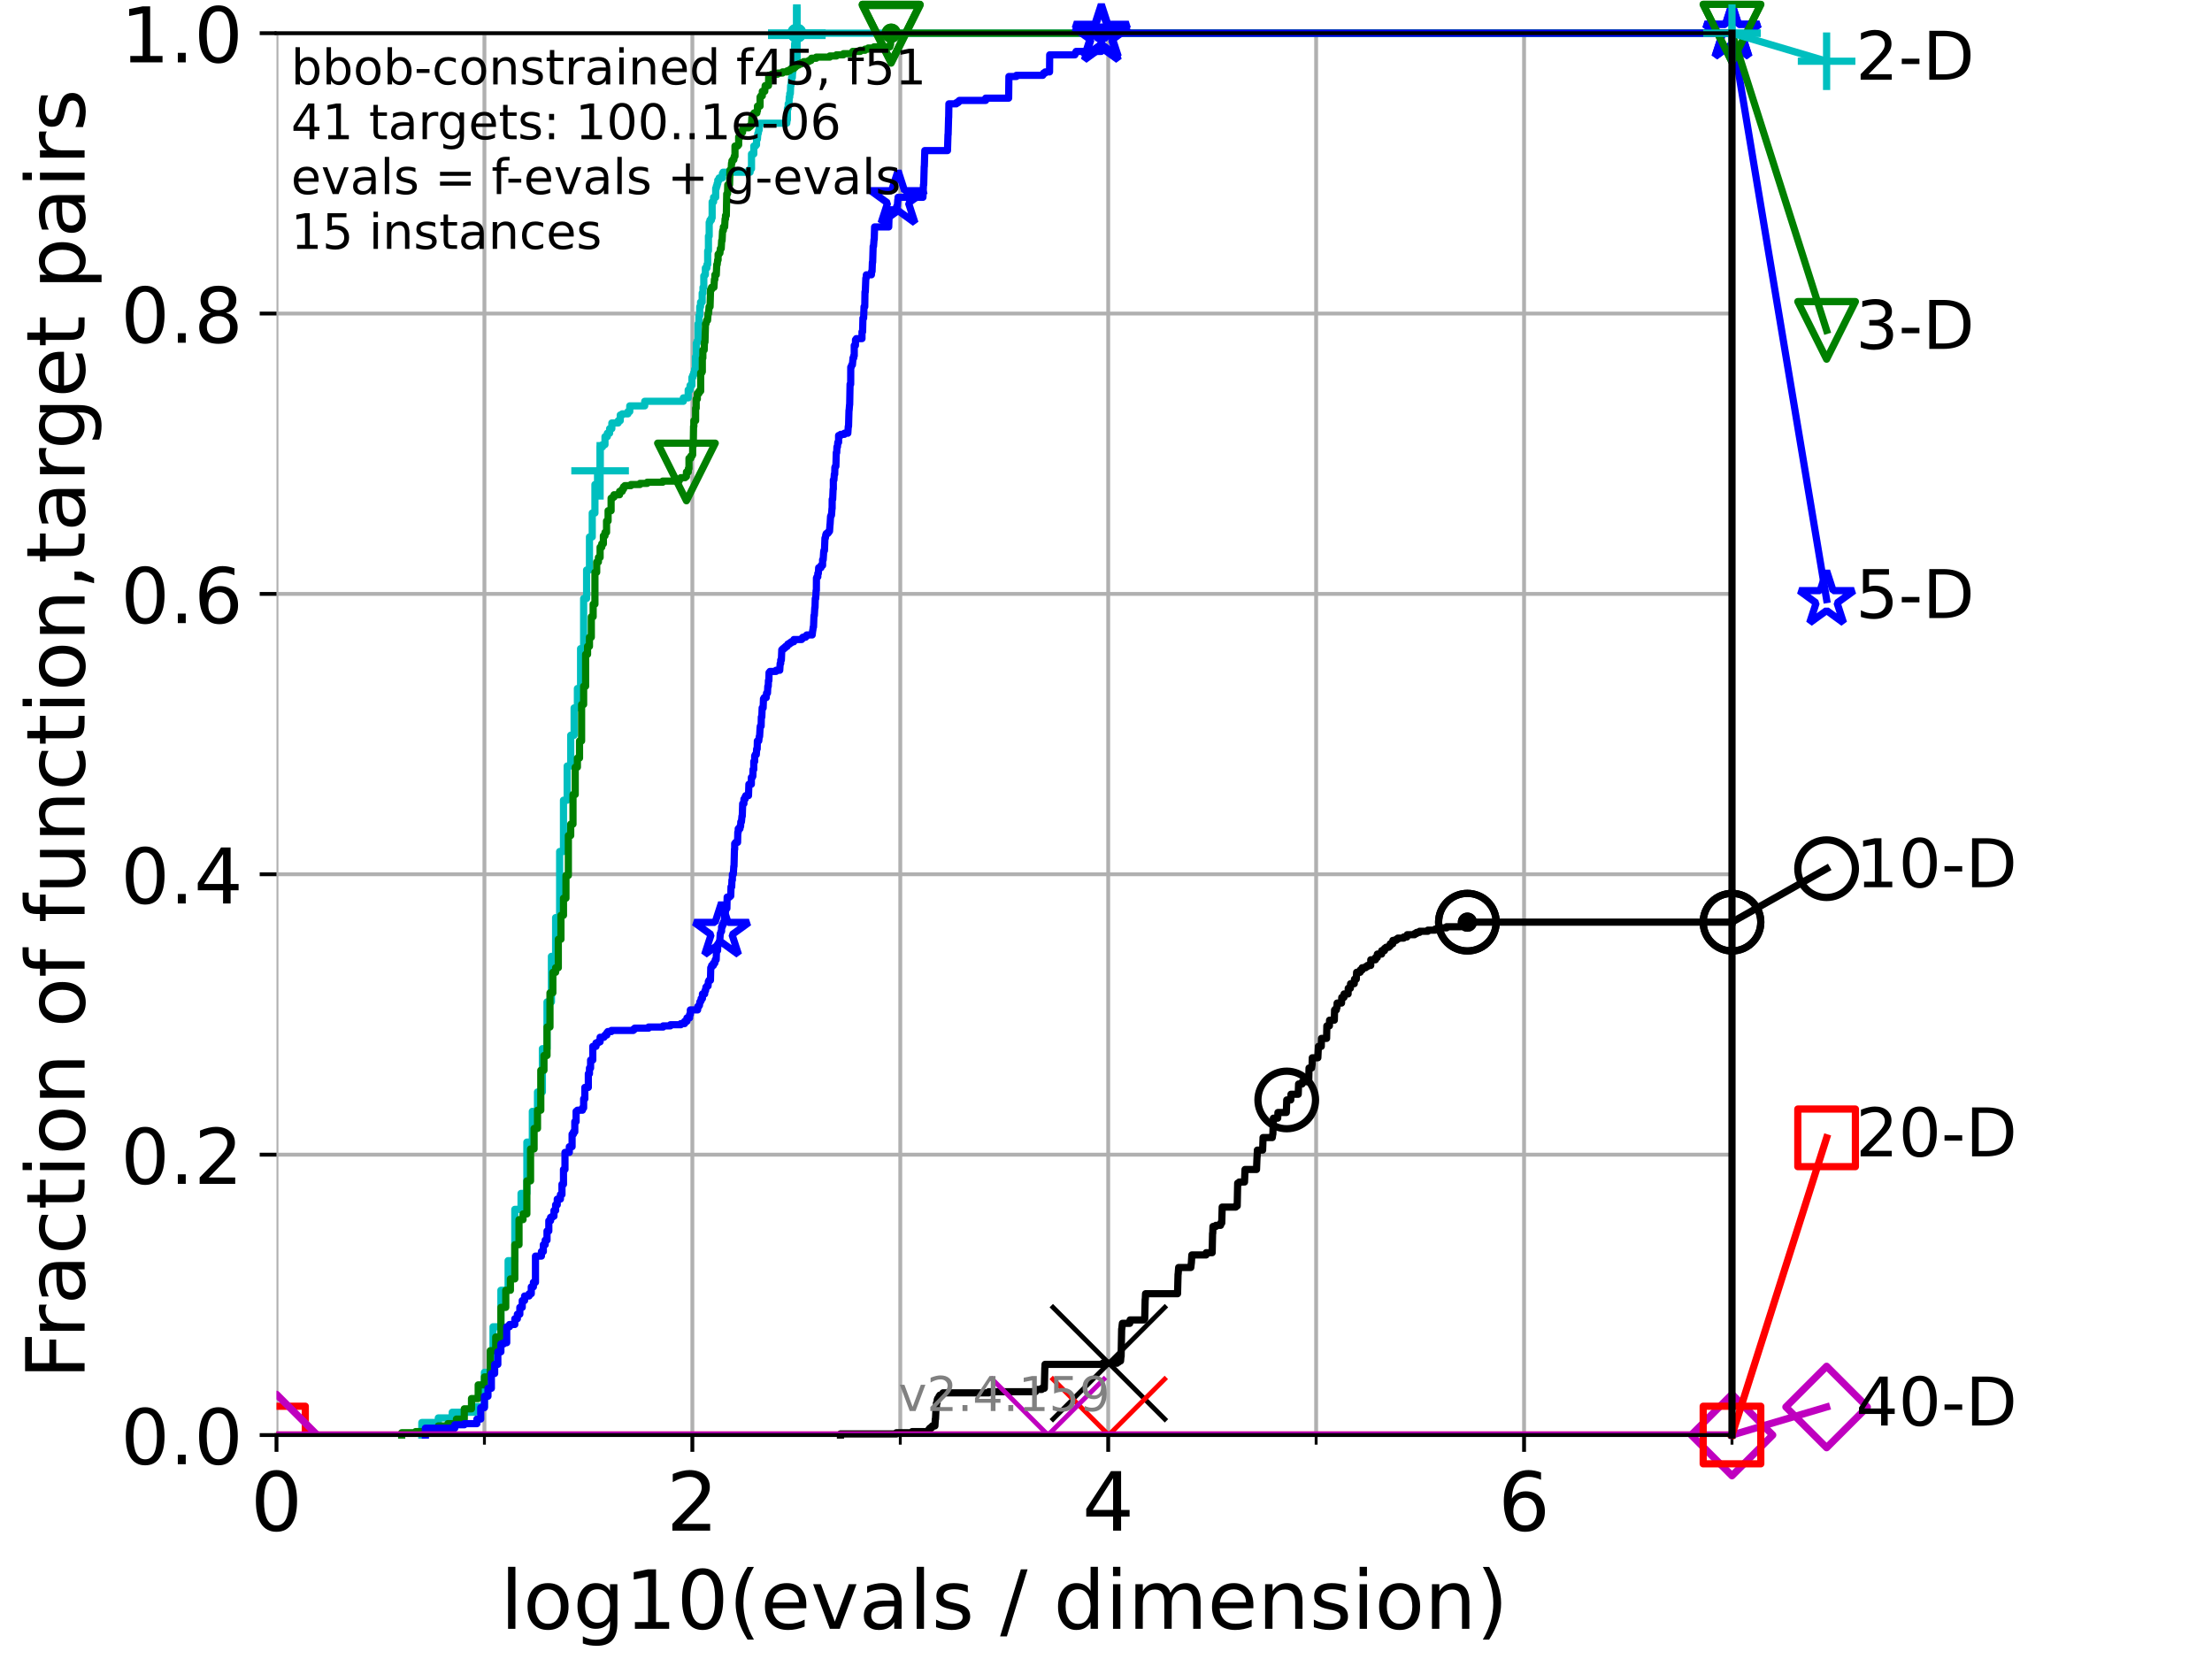 <?xml version="1.0" encoding="utf-8" standalone="no"?>
<!DOCTYPE svg PUBLIC "-//W3C//DTD SVG 1.1//EN"
  "http://www.w3.org/Graphics/SVG/1.1/DTD/svg11.dtd">
<!-- Created with matplotlib (https://matplotlib.org/) -->
<svg height="345.6pt" version="1.1" viewBox="0 0 460.8 345.6" width="460.8pt" xmlns="http://www.w3.org/2000/svg" xmlns:xlink="http://www.w3.org/1999/xlink">
 <defs>
  <style type="text/css">*{stroke-linecap:butt;stroke-linejoin:round;}</style>
 </defs>
 <g id="figure_1">
  <g id="patch_1">
   <path d="M 0 345.6 
L 460.8 345.6 
L 460.8 0 
L 0 0 
z
" style="fill:#ffffff;"/>
  </g>
  <g id="axes_1">
   <g id="patch_2">
    <path d="M 57.6 298.944 
L 360.806 298.944 
L 360.806 6.912 
L 57.6 6.912 
z
" style="fill:#ffffff;"/>
   </g>
   <g id="matplotlib.axis_1">
    <g id="xtick_1">
     <g id="line2d_1">
      <path clip-path="url(#p7d86b5e830)" d="M 57.6 298.944 
L 57.6 6.912 
" style="fill:none;stroke:#b0b0b0;stroke-linecap:square;stroke-width:0.8;"/>
     </g>
     <g id="line2d_2">
      <defs>
       <path d="M 0 0 
L 0 3.5 
" id="ma8882074bd" style="stroke:#000000;stroke-width:0.8;"/>
      </defs>
      <g>
       <use style="stroke:#000000;stroke-width:0.8;" x="57.6" xlink:href="#ma8882074bd" y="298.944"/>
      </g>
     </g>
     <g id="text_1">
      <!-- 0 -->
      <g transform="translate(52.192 318.861)scale(0.17 -0.17)">
       <defs>
        <path d="M 31.781 66.406 
Q 24.172 66.406 20.328 58.906 
Q 16.5 51.422 16.5 36.375 
Q 16.5 21.391 20.328 13.891 
Q 24.172 6.391 31.781 6.391 
Q 39.453 6.391 43.281 13.891 
Q 47.125 21.391 47.125 36.375 
Q 47.125 51.422 43.281 58.906 
Q 39.453 66.406 31.781 66.406 
z
M 31.781 74.219 
Q 44.047 74.219 50.516 64.516 
Q 56.984 54.828 56.984 36.375 
Q 56.984 17.969 50.516 8.266 
Q 44.047 -1.422 31.781 -1.422 
Q 19.531 -1.422 13.062 8.266 
Q 6.594 17.969 6.594 36.375 
Q 6.594 54.828 13.062 64.516 
Q 19.531 74.219 31.781 74.219 
z
" id="DejaVuSans-48"/>
       </defs>
       <use xlink:href="#DejaVuSans-48"/>
      </g>
     </g>
    </g>
    <g id="xtick_2">
     <g id="line2d_3">
      <path clip-path="url(#p7d86b5e830)" d="M 144.23 298.944 
L 144.23 6.912 
" style="fill:none;stroke:#b0b0b0;stroke-linecap:square;stroke-width:0.8;"/>
     </g>
     <g id="line2d_4">
      <g>
       <use style="stroke:#000000;stroke-width:0.8;" x="144.23" xlink:href="#ma8882074bd" y="298.944"/>
      </g>
     </g>
     <g id="text_2">
      <!-- 2 -->
      <g transform="translate(138.822 318.861)scale(0.17 -0.17)">
       <defs>
        <path d="M 19.188 8.297 
L 53.609 8.297 
L 53.609 0 
L 7.328 0 
L 7.328 8.297 
Q 12.938 14.109 22.625 23.891 
Q 32.328 33.688 34.812 36.531 
Q 39.547 41.844 41.422 45.531 
Q 43.312 49.219 43.312 52.781 
Q 43.312 58.594 39.234 62.25 
Q 35.156 65.922 28.609 65.922 
Q 23.969 65.922 18.812 64.312 
Q 13.672 62.703 7.812 59.422 
L 7.812 69.391 
Q 13.766 71.781 18.938 73 
Q 24.125 74.219 28.422 74.219 
Q 39.75 74.219 46.484 68.547 
Q 53.219 62.891 53.219 53.422 
Q 53.219 48.922 51.531 44.891 
Q 49.859 40.875 45.406 35.406 
Q 44.188 33.984 37.641 27.219 
Q 31.109 20.453 19.188 8.297 
z
" id="DejaVuSans-50"/>
       </defs>
       <use xlink:href="#DejaVuSans-50"/>
      </g>
     </g>
    </g>
    <g id="xtick_3">
     <g id="line2d_5">
      <path clip-path="url(#p7d86b5e830)" d="M 230.861 298.944 
L 230.861 6.912 
" style="fill:none;stroke:#b0b0b0;stroke-linecap:square;stroke-width:0.8;"/>
     </g>
     <g id="line2d_6">
      <g>
       <use style="stroke:#000000;stroke-width:0.8;" x="230.861" xlink:href="#ma8882074bd" y="298.944"/>
      </g>
     </g>
     <g id="text_3">
      <!-- 4 -->
      <g transform="translate(225.453 318.861)scale(0.17 -0.17)">
       <defs>
        <path d="M 37.797 64.312 
L 12.891 25.391 
L 37.797 25.391 
z
M 35.203 72.906 
L 47.609 72.906 
L 47.609 25.391 
L 58.016 25.391 
L 58.016 17.188 
L 47.609 17.188 
L 47.609 0 
L 37.797 0 
L 37.797 17.188 
L 4.891 17.188 
L 4.891 26.703 
z
" id="DejaVuSans-52"/>
       </defs>
       <use xlink:href="#DejaVuSans-52"/>
      </g>
     </g>
    </g>
    <g id="xtick_4">
     <g id="line2d_7">
      <path clip-path="url(#p7d86b5e830)" d="M 317.491 298.944 
L 317.491 6.912 
" style="fill:none;stroke:#b0b0b0;stroke-linecap:square;stroke-width:0.8;"/>
     </g>
     <g id="line2d_8">
      <g>
       <use style="stroke:#000000;stroke-width:0.8;" x="317.491" xlink:href="#ma8882074bd" y="298.944"/>
      </g>
     </g>
     <g id="text_4">
      <!-- 6 -->
      <g transform="translate(312.083 318.861)scale(0.17 -0.17)">
       <defs>
        <path d="M 33.016 40.375 
Q 26.375 40.375 22.484 35.828 
Q 18.609 31.297 18.609 23.391 
Q 18.609 15.531 22.484 10.953 
Q 26.375 6.391 33.016 6.391 
Q 39.656 6.391 43.531 10.953 
Q 47.406 15.531 47.406 23.391 
Q 47.406 31.297 43.531 35.828 
Q 39.656 40.375 33.016 40.375 
z
M 52.594 71.297 
L 52.594 62.312 
Q 48.875 64.062 45.094 64.984 
Q 41.312 65.922 37.594 65.922 
Q 27.828 65.922 22.672 59.328 
Q 17.531 52.734 16.797 39.406 
Q 19.672 43.656 24.016 45.922 
Q 28.375 48.188 33.594 48.188 
Q 44.578 48.188 50.953 41.516 
Q 57.328 34.859 57.328 23.391 
Q 57.328 12.156 50.688 5.359 
Q 44.047 -1.422 33.016 -1.422 
Q 20.359 -1.422 13.672 8.266 
Q 6.984 17.969 6.984 36.375 
Q 6.984 53.656 15.188 63.938 
Q 23.391 74.219 37.203 74.219 
Q 40.922 74.219 44.703 73.484 
Q 48.484 72.75 52.594 71.297 
z
" id="DejaVuSans-54"/>
       </defs>
       <use xlink:href="#DejaVuSans-54"/>
      </g>
     </g>
    </g>
    <g id="xtick_5">
     <g id="line2d_9">
      <path clip-path="url(#p7d86b5e830)" d="M 100.915 298.944 
L 100.915 6.912 
" style="fill:none;stroke:#b0b0b0;stroke-linecap:square;stroke-width:0.8;"/>
     </g>
     <g id="line2d_10">
      <defs>
       <path d="M 0 0 
L 0 2 
" id="me606f8418d" style="stroke:#000000;stroke-width:0.6;"/>
      </defs>
      <g>
       <use style="stroke:#000000;stroke-width:0.6;" x="100.915" xlink:href="#me606f8418d" y="298.944"/>
      </g>
     </g>
    </g>
    <g id="xtick_6">
     <g id="line2d_11">
      <path clip-path="url(#p7d86b5e830)" d="M 187.546 298.944 
L 187.546 6.912 
" style="fill:none;stroke:#b0b0b0;stroke-linecap:square;stroke-width:0.8;"/>
     </g>
     <g id="line2d_12">
      <g>
       <use style="stroke:#000000;stroke-width:0.6;" x="187.546" xlink:href="#me606f8418d" y="298.944"/>
      </g>
     </g>
    </g>
    <g id="xtick_7">
     <g id="line2d_13">
      <path clip-path="url(#p7d86b5e830)" d="M 274.176 298.944 
L 274.176 6.912 
" style="fill:none;stroke:#b0b0b0;stroke-linecap:square;stroke-width:0.8;"/>
     </g>
     <g id="line2d_14">
      <g>
       <use style="stroke:#000000;stroke-width:0.6;" x="274.176" xlink:href="#me606f8418d" y="298.944"/>
      </g>
     </g>
    </g>
    <g id="xtick_8">
     <g id="line2d_15">
      <path clip-path="url(#p7d86b5e830)" d="M 360.806 298.944 
L 360.806 6.912 
" style="fill:none;stroke:#b0b0b0;stroke-linecap:square;stroke-width:0.8;"/>
     </g>
     <g id="line2d_16">
      <g>
       <use style="stroke:#000000;stroke-width:0.6;" x="360.806" xlink:href="#me606f8418d" y="298.944"/>
      </g>
     </g>
    </g>
    <g id="text_5">
     <!-- log10(evals / dimension) -->
     <g transform="translate(104.239 339.314)scale(0.17 -0.17)">
      <defs>
       <path d="M 9.422 75.984 
L 18.406 75.984 
L 18.406 0 
L 9.422 0 
z
" id="DejaVuSans-108"/>
       <path d="M 30.609 48.391 
Q 23.391 48.391 19.188 42.75 
Q 14.984 37.109 14.984 27.297 
Q 14.984 17.484 19.156 11.844 
Q 23.344 6.203 30.609 6.203 
Q 37.797 6.203 41.984 11.859 
Q 46.188 17.531 46.188 27.297 
Q 46.188 37.016 41.984 42.703 
Q 37.797 48.391 30.609 48.391 
z
M 30.609 56 
Q 42.328 56 49.016 48.375 
Q 55.719 40.766 55.719 27.297 
Q 55.719 13.875 49.016 6.219 
Q 42.328 -1.422 30.609 -1.422 
Q 18.844 -1.422 12.172 6.219 
Q 5.516 13.875 5.516 27.297 
Q 5.516 40.766 12.172 48.375 
Q 18.844 56 30.609 56 
z
" id="DejaVuSans-111"/>
       <path d="M 45.406 27.984 
Q 45.406 37.75 41.375 43.109 
Q 37.359 48.484 30.078 48.484 
Q 22.859 48.484 18.828 43.109 
Q 14.797 37.75 14.797 27.984 
Q 14.797 18.266 18.828 12.891 
Q 22.859 7.516 30.078 7.516 
Q 37.359 7.516 41.375 12.891 
Q 45.406 18.266 45.406 27.984 
z
M 54.391 6.781 
Q 54.391 -7.172 48.188 -13.984 
Q 42 -20.797 29.203 -20.797 
Q 24.469 -20.797 20.266 -20.094 
Q 16.062 -19.391 12.109 -17.922 
L 12.109 -9.188 
Q 16.062 -11.328 19.922 -12.344 
Q 23.781 -13.375 27.781 -13.375 
Q 36.625 -13.375 41.016 -8.766 
Q 45.406 -4.156 45.406 5.172 
L 45.406 9.625 
Q 42.625 4.781 38.281 2.391 
Q 33.938 0 27.875 0 
Q 17.828 0 11.672 7.656 
Q 5.516 15.328 5.516 27.984 
Q 5.516 40.672 11.672 48.328 
Q 17.828 56 27.875 56 
Q 33.938 56 38.281 53.609 
Q 42.625 51.219 45.406 46.391 
L 45.406 54.688 
L 54.391 54.688 
z
" id="DejaVuSans-103"/>
       <path d="M 12.406 8.297 
L 28.516 8.297 
L 28.516 63.922 
L 10.984 60.406 
L 10.984 69.391 
L 28.422 72.906 
L 38.281 72.906 
L 38.281 8.297 
L 54.391 8.297 
L 54.391 0 
L 12.406 0 
z
" id="DejaVuSans-49"/>
       <path d="M 31 75.875 
Q 24.469 64.656 21.281 53.656 
Q 18.109 42.672 18.109 31.391 
Q 18.109 20.125 21.312 9.062 
Q 24.516 -2 31 -13.188 
L 23.188 -13.188 
Q 15.875 -1.703 12.234 9.375 
Q 8.594 20.453 8.594 31.391 
Q 8.594 42.281 12.203 53.312 
Q 15.828 64.359 23.188 75.875 
z
" id="DejaVuSans-40"/>
       <path d="M 56.203 29.594 
L 56.203 25.203 
L 14.891 25.203 
Q 15.484 15.922 20.484 11.062 
Q 25.484 6.203 34.422 6.203 
Q 39.594 6.203 44.453 7.469 
Q 49.312 8.734 54.109 11.281 
L 54.109 2.781 
Q 49.266 0.734 44.188 -0.344 
Q 39.109 -1.422 33.891 -1.422 
Q 20.797 -1.422 13.156 6.188 
Q 5.516 13.812 5.516 26.812 
Q 5.516 40.234 12.766 48.109 
Q 20.016 56 32.328 56 
Q 43.359 56 49.781 48.891 
Q 56.203 41.797 56.203 29.594 
z
M 47.219 32.234 
Q 47.125 39.594 43.094 43.984 
Q 39.062 48.391 32.422 48.391 
Q 24.906 48.391 20.391 44.141 
Q 15.875 39.891 15.188 32.172 
z
" id="DejaVuSans-101"/>
       <path d="M 2.984 54.688 
L 12.5 54.688 
L 29.594 8.797 
L 46.688 54.688 
L 56.203 54.688 
L 35.688 0 
L 23.484 0 
z
" id="DejaVuSans-118"/>
       <path d="M 34.281 27.484 
Q 23.391 27.484 19.188 25 
Q 14.984 22.516 14.984 16.5 
Q 14.984 11.719 18.141 8.906 
Q 21.297 6.109 26.703 6.109 
Q 34.188 6.109 38.703 11.406 
Q 43.219 16.703 43.219 25.484 
L 43.219 27.484 
z
M 52.203 31.203 
L 52.203 0 
L 43.219 0 
L 43.219 8.297 
Q 40.141 3.328 35.547 0.953 
Q 30.953 -1.422 24.312 -1.422 
Q 15.922 -1.422 10.953 3.297 
Q 6 8.016 6 15.922 
Q 6 25.141 12.172 29.828 
Q 18.359 34.516 30.609 34.516 
L 43.219 34.516 
L 43.219 35.406 
Q 43.219 41.609 39.141 45 
Q 35.062 48.391 27.688 48.391 
Q 23 48.391 18.547 47.266 
Q 14.109 46.141 10.016 43.891 
L 10.016 52.203 
Q 14.938 54.109 19.578 55.047 
Q 24.219 56 28.609 56 
Q 40.484 56 46.344 49.844 
Q 52.203 43.703 52.203 31.203 
z
" id="DejaVuSans-97"/>
       <path d="M 44.281 53.078 
L 44.281 44.578 
Q 40.484 46.531 36.375 47.5 
Q 32.281 48.484 27.875 48.484 
Q 21.188 48.484 17.844 46.438 
Q 14.5 44.391 14.5 40.281 
Q 14.5 37.156 16.891 35.375 
Q 19.281 33.594 26.516 31.984 
L 29.594 31.297 
Q 39.156 29.25 43.188 25.516 
Q 47.219 21.781 47.219 15.094 
Q 47.219 7.469 41.188 3.016 
Q 35.156 -1.422 24.609 -1.422 
Q 20.219 -1.422 15.453 -0.562 
Q 10.688 0.297 5.422 2 
L 5.422 11.281 
Q 10.406 8.688 15.234 7.391 
Q 20.062 6.109 24.812 6.109 
Q 31.156 6.109 34.562 8.281 
Q 37.984 10.453 37.984 14.406 
Q 37.984 18.062 35.516 20.016 
Q 33.062 21.969 24.703 23.781 
L 21.578 24.516 
Q 13.234 26.266 9.516 29.906 
Q 5.812 33.547 5.812 39.891 
Q 5.812 47.609 11.281 51.797 
Q 16.75 56 26.812 56 
Q 31.781 56 36.172 55.266 
Q 40.578 54.547 44.281 53.078 
z
" id="DejaVuSans-115"/>
       <path id="DejaVuSans-32"/>
       <path d="M 25.391 72.906 
L 33.688 72.906 
L 8.297 -9.281 
L 0 -9.281 
z
" id="DejaVuSans-47"/>
       <path d="M 45.406 46.391 
L 45.406 75.984 
L 54.391 75.984 
L 54.391 0 
L 45.406 0 
L 45.406 8.203 
Q 42.578 3.328 38.25 0.953 
Q 33.938 -1.422 27.875 -1.422 
Q 17.969 -1.422 11.734 6.484 
Q 5.516 14.406 5.516 27.297 
Q 5.516 40.188 11.734 48.094 
Q 17.969 56 27.875 56 
Q 33.938 56 38.25 53.625 
Q 42.578 51.266 45.406 46.391 
z
M 14.797 27.297 
Q 14.797 17.391 18.875 11.75 
Q 22.953 6.109 30.078 6.109 
Q 37.203 6.109 41.297 11.75 
Q 45.406 17.391 45.406 27.297 
Q 45.406 37.203 41.297 42.844 
Q 37.203 48.484 30.078 48.484 
Q 22.953 48.484 18.875 42.844 
Q 14.797 37.203 14.797 27.297 
z
" id="DejaVuSans-100"/>
       <path d="M 9.422 54.688 
L 18.406 54.688 
L 18.406 0 
L 9.422 0 
z
M 9.422 75.984 
L 18.406 75.984 
L 18.406 64.594 
L 9.422 64.594 
z
" id="DejaVuSans-105"/>
       <path d="M 52 44.188 
Q 55.375 50.25 60.062 53.125 
Q 64.75 56 71.094 56 
Q 79.641 56 84.281 50.016 
Q 88.922 44.047 88.922 33.016 
L 88.922 0 
L 79.891 0 
L 79.891 32.719 
Q 79.891 40.578 77.094 44.375 
Q 74.312 48.188 68.609 48.188 
Q 61.625 48.188 57.562 43.547 
Q 53.516 38.922 53.516 30.906 
L 53.516 0 
L 44.484 0 
L 44.484 32.719 
Q 44.484 40.625 41.703 44.406 
Q 38.922 48.188 33.109 48.188 
Q 26.219 48.188 22.156 43.531 
Q 18.109 38.875 18.109 30.906 
L 18.109 0 
L 9.078 0 
L 9.078 54.688 
L 18.109 54.688 
L 18.109 46.188 
Q 21.188 51.219 25.484 53.609 
Q 29.781 56 35.688 56 
Q 41.656 56 45.828 52.969 
Q 50 49.953 52 44.188 
z
" id="DejaVuSans-109"/>
       <path d="M 54.891 33.016 
L 54.891 0 
L 45.906 0 
L 45.906 32.719 
Q 45.906 40.484 42.875 44.328 
Q 39.844 48.188 33.797 48.188 
Q 26.516 48.188 22.312 43.547 
Q 18.109 38.922 18.109 30.906 
L 18.109 0 
L 9.078 0 
L 9.078 54.688 
L 18.109 54.688 
L 18.109 46.188 
Q 21.344 51.125 25.703 53.562 
Q 30.078 56 35.797 56 
Q 45.219 56 50.047 50.172 
Q 54.891 44.344 54.891 33.016 
z
" id="DejaVuSans-110"/>
       <path d="M 8.016 75.875 
L 15.828 75.875 
Q 23.141 64.359 26.781 53.312 
Q 30.422 42.281 30.422 31.391 
Q 30.422 20.453 26.781 9.375 
Q 23.141 -1.703 15.828 -13.188 
L 8.016 -13.188 
Q 14.5 -2 17.703 9.062 
Q 20.906 20.125 20.906 31.391 
Q 20.906 42.672 17.703 53.656 
Q 14.5 64.656 8.016 75.875 
z
" id="DejaVuSans-41"/>
      </defs>
      <use xlink:href="#DejaVuSans-108"/>
      <use x="27.783" xlink:href="#DejaVuSans-111"/>
      <use x="88.965" xlink:href="#DejaVuSans-103"/>
      <use x="152.441" xlink:href="#DejaVuSans-49"/>
      <use x="216.064" xlink:href="#DejaVuSans-48"/>
      <use x="279.688" xlink:href="#DejaVuSans-40"/>
      <use x="318.701" xlink:href="#DejaVuSans-101"/>
      <use x="380.225" xlink:href="#DejaVuSans-118"/>
      <use x="439.404" xlink:href="#DejaVuSans-97"/>
      <use x="500.684" xlink:href="#DejaVuSans-108"/>
      <use x="528.467" xlink:href="#DejaVuSans-115"/>
      <use x="580.566" xlink:href="#DejaVuSans-32"/>
      <use x="612.354" xlink:href="#DejaVuSans-47"/>
      <use x="646.045" xlink:href="#DejaVuSans-32"/>
      <use x="677.832" xlink:href="#DejaVuSans-100"/>
      <use x="741.309" xlink:href="#DejaVuSans-105"/>
      <use x="769.092" xlink:href="#DejaVuSans-109"/>
      <use x="866.504" xlink:href="#DejaVuSans-101"/>
      <use x="928.027" xlink:href="#DejaVuSans-110"/>
      <use x="991.406" xlink:href="#DejaVuSans-115"/>
      <use x="1043.506" xlink:href="#DejaVuSans-105"/>
      <use x="1071.289" xlink:href="#DejaVuSans-111"/>
      <use x="1132.471" xlink:href="#DejaVuSans-110"/>
      <use x="1195.85" xlink:href="#DejaVuSans-41"/>
     </g>
    </g>
   </g>
   <g id="matplotlib.axis_2">
    <g id="ytick_1">
     <g id="line2d_17">
      <path clip-path="url(#p7d86b5e830)" d="M 57.6 298.944 
L 360.806 298.944 
" style="fill:none;stroke:#b0b0b0;stroke-linecap:square;stroke-width:0.8;"/>
     </g>
     <g id="line2d_18">
      <defs>
       <path d="M 0 0 
L -3.5 0 
" id="m74221b8674" style="stroke:#000000;stroke-width:0.8;"/>
      </defs>
      <g>
       <use style="stroke:#000000;stroke-width:0.8;" x="57.6" xlink:href="#m74221b8674" y="298.944"/>
      </g>
     </g>
     <g id="text_6">
      <!-- 0.0 -->
      <g transform="translate(25.155 305.023)scale(0.16 -0.16)">
       <defs>
        <path d="M 10.688 12.406 
L 21 12.406 
L 21 0 
L 10.688 0 
z
" id="DejaVuSans-46"/>
       </defs>
       <use xlink:href="#DejaVuSans-48"/>
       <use x="63.623" xlink:href="#DejaVuSans-46"/>
       <use x="95.41" xlink:href="#DejaVuSans-48"/>
      </g>
     </g>
    </g>
    <g id="ytick_2">
     <g id="line2d_19">
      <path clip-path="url(#p7d86b5e830)" d="M 57.6 240.538 
L 360.806 240.538 
" style="fill:none;stroke:#b0b0b0;stroke-linecap:square;stroke-width:0.8;"/>
     </g>
     <g id="line2d_20">
      <g>
       <use style="stroke:#000000;stroke-width:0.8;" x="57.6" xlink:href="#m74221b8674" y="240.538"/>
      </g>
     </g>
     <g id="text_7">
      <!-- 0.2 -->
      <g transform="translate(25.155 246.616)scale(0.16 -0.16)">
       <use xlink:href="#DejaVuSans-48"/>
       <use x="63.623" xlink:href="#DejaVuSans-46"/>
       <use x="95.41" xlink:href="#DejaVuSans-50"/>
      </g>
     </g>
    </g>
    <g id="ytick_3">
     <g id="line2d_21">
      <path clip-path="url(#p7d86b5e830)" d="M 57.6 182.131 
L 360.806 182.131 
" style="fill:none;stroke:#b0b0b0;stroke-linecap:square;stroke-width:0.8;"/>
     </g>
     <g id="line2d_22">
      <g>
       <use style="stroke:#000000;stroke-width:0.8;" x="57.6" xlink:href="#m74221b8674" y="182.131"/>
      </g>
     </g>
     <g id="text_8">
      <!-- 0.4 -->
      <g transform="translate(25.155 188.21)scale(0.16 -0.16)">
       <use xlink:href="#DejaVuSans-48"/>
       <use x="63.623" xlink:href="#DejaVuSans-46"/>
       <use x="95.41" xlink:href="#DejaVuSans-52"/>
      </g>
     </g>
    </g>
    <g id="ytick_4">
     <g id="line2d_23">
      <path clip-path="url(#p7d86b5e830)" d="M 57.6 123.725 
L 360.806 123.725 
" style="fill:none;stroke:#b0b0b0;stroke-linecap:square;stroke-width:0.8;"/>
     </g>
     <g id="line2d_24">
      <g>
       <use style="stroke:#000000;stroke-width:0.8;" x="57.6" xlink:href="#m74221b8674" y="123.725"/>
      </g>
     </g>
     <g id="text_9">
      <!-- 0.6 -->
      <g transform="translate(25.155 129.804)scale(0.16 -0.16)">
       <use xlink:href="#DejaVuSans-48"/>
       <use x="63.623" xlink:href="#DejaVuSans-46"/>
       <use x="95.41" xlink:href="#DejaVuSans-54"/>
      </g>
     </g>
    </g>
    <g id="ytick_5">
     <g id="line2d_25">
      <path clip-path="url(#p7d86b5e830)" d="M 57.6 65.318 
L 360.806 65.318 
" style="fill:none;stroke:#b0b0b0;stroke-linecap:square;stroke-width:0.8;"/>
     </g>
     <g id="line2d_26">
      <g>
       <use style="stroke:#000000;stroke-width:0.8;" x="57.6" xlink:href="#m74221b8674" y="65.318"/>
      </g>
     </g>
     <g id="text_10">
      <!-- 0.8 -->
      <g transform="translate(25.155 71.397)scale(0.16 -0.16)">
       <defs>
        <path d="M 31.781 34.625 
Q 24.75 34.625 20.719 30.859 
Q 16.703 27.094 16.703 20.516 
Q 16.703 13.922 20.719 10.156 
Q 24.75 6.391 31.781 6.391 
Q 38.812 6.391 42.859 10.172 
Q 46.922 13.969 46.922 20.516 
Q 46.922 27.094 42.891 30.859 
Q 38.875 34.625 31.781 34.625 
z
M 21.922 38.812 
Q 15.578 40.375 12.031 44.719 
Q 8.5 49.078 8.5 55.328 
Q 8.5 64.062 14.719 69.141 
Q 20.953 74.219 31.781 74.219 
Q 42.672 74.219 48.875 69.141 
Q 55.078 64.062 55.078 55.328 
Q 55.078 49.078 51.531 44.719 
Q 48 40.375 41.703 38.812 
Q 48.828 37.156 52.797 32.312 
Q 56.781 27.484 56.781 20.516 
Q 56.781 9.906 50.312 4.234 
Q 43.844 -1.422 31.781 -1.422 
Q 19.734 -1.422 13.25 4.234 
Q 6.781 9.906 6.781 20.516 
Q 6.781 27.484 10.781 32.312 
Q 14.797 37.156 21.922 38.812 
z
M 18.312 54.391 
Q 18.312 48.734 21.844 45.562 
Q 25.391 42.391 31.781 42.391 
Q 38.141 42.391 41.719 45.562 
Q 45.312 48.734 45.312 54.391 
Q 45.312 60.062 41.719 63.234 
Q 38.141 66.406 31.781 66.406 
Q 25.391 66.406 21.844 63.234 
Q 18.312 60.062 18.312 54.391 
z
" id="DejaVuSans-56"/>
       </defs>
       <use xlink:href="#DejaVuSans-48"/>
       <use x="63.623" xlink:href="#DejaVuSans-46"/>
       <use x="95.41" xlink:href="#DejaVuSans-56"/>
      </g>
     </g>
    </g>
    <g id="ytick_6">
     <g id="line2d_27">
      <path clip-path="url(#p7d86b5e830)" d="M 57.6 6.912 
L 360.806 6.912 
" style="fill:none;stroke:#b0b0b0;stroke-linecap:square;stroke-width:0.8;"/>
     </g>
     <g id="line2d_28">
      <g>
       <use style="stroke:#000000;stroke-width:0.8;" x="57.6" xlink:href="#m74221b8674" y="6.912"/>
      </g>
     </g>
     <g id="text_11">
      <!-- 1.0 -->
      <g transform="translate(25.155 12.991)scale(0.16 -0.16)">
       <use xlink:href="#DejaVuSans-49"/>
       <use x="63.623" xlink:href="#DejaVuSans-46"/>
       <use x="95.41" xlink:href="#DejaVuSans-48"/>
      </g>
     </g>
    </g>
    <g id="text_12">
     <!-- Fraction of function,target pairs -->
     <g transform="translate(17.62 287.313)rotate(-90)scale(0.17 -0.17)">
      <defs>
       <path d="M 9.812 72.906 
L 51.703 72.906 
L 51.703 64.594 
L 19.672 64.594 
L 19.672 43.109 
L 48.578 43.109 
L 48.578 34.812 
L 19.672 34.812 
L 19.672 0 
L 9.812 0 
z
" id="DejaVuSans-70"/>
       <path d="M 41.109 46.297 
Q 39.594 47.172 37.812 47.578 
Q 36.031 48 33.891 48 
Q 26.266 48 22.188 43.047 
Q 18.109 38.094 18.109 28.812 
L 18.109 0 
L 9.078 0 
L 9.078 54.688 
L 18.109 54.688 
L 18.109 46.188 
Q 20.953 51.172 25.484 53.578 
Q 30.031 56 36.531 56 
Q 37.453 56 38.578 55.875 
Q 39.703 55.766 41.062 55.516 
z
" id="DejaVuSans-114"/>
       <path d="M 48.781 52.594 
L 48.781 44.188 
Q 44.969 46.297 41.141 47.344 
Q 37.312 48.391 33.406 48.391 
Q 24.656 48.391 19.812 42.844 
Q 14.984 37.312 14.984 27.297 
Q 14.984 17.281 19.812 11.734 
Q 24.656 6.203 33.406 6.203 
Q 37.312 6.203 41.141 7.25 
Q 44.969 8.297 48.781 10.406 
L 48.781 2.094 
Q 45.016 0.344 40.984 -0.531 
Q 36.969 -1.422 32.422 -1.422 
Q 20.062 -1.422 12.781 6.344 
Q 5.516 14.109 5.516 27.297 
Q 5.516 40.672 12.859 48.328 
Q 20.219 56 33.016 56 
Q 37.156 56 41.109 55.141 
Q 45.062 54.297 48.781 52.594 
z
" id="DejaVuSans-99"/>
       <path d="M 18.312 70.219 
L 18.312 54.688 
L 36.812 54.688 
L 36.812 47.703 
L 18.312 47.703 
L 18.312 18.016 
Q 18.312 11.328 20.141 9.422 
Q 21.969 7.516 27.594 7.516 
L 36.812 7.516 
L 36.812 0 
L 27.594 0 
Q 17.188 0 13.234 3.875 
Q 9.281 7.766 9.281 18.016 
L 9.281 47.703 
L 2.688 47.703 
L 2.688 54.688 
L 9.281 54.688 
L 9.281 70.219 
z
" id="DejaVuSans-116"/>
       <path d="M 37.109 75.984 
L 37.109 68.5 
L 28.516 68.5 
Q 23.688 68.5 21.797 66.547 
Q 19.922 64.594 19.922 59.516 
L 19.922 54.688 
L 34.719 54.688 
L 34.719 47.703 
L 19.922 47.703 
L 19.922 0 
L 10.891 0 
L 10.891 47.703 
L 2.297 47.703 
L 2.297 54.688 
L 10.891 54.688 
L 10.891 58.5 
Q 10.891 67.625 15.141 71.797 
Q 19.391 75.984 28.609 75.984 
z
" id="DejaVuSans-102"/>
       <path d="M 8.5 21.578 
L 8.5 54.688 
L 17.484 54.688 
L 17.484 21.922 
Q 17.484 14.156 20.5 10.266 
Q 23.531 6.391 29.594 6.391 
Q 36.859 6.391 41.078 11.031 
Q 45.312 15.672 45.312 23.688 
L 45.312 54.688 
L 54.297 54.688 
L 54.297 0 
L 45.312 0 
L 45.312 8.406 
Q 42.047 3.422 37.719 1 
Q 33.406 -1.422 27.688 -1.422 
Q 18.266 -1.422 13.375 4.438 
Q 8.5 10.297 8.5 21.578 
z
M 31.109 56 
z
" id="DejaVuSans-117"/>
       <path d="M 11.719 12.406 
L 22.016 12.406 
L 22.016 4 
L 14.016 -11.625 
L 7.719 -11.625 
L 11.719 4 
z
" id="DejaVuSans-44"/>
       <path d="M 18.109 8.203 
L 18.109 -20.797 
L 9.078 -20.797 
L 9.078 54.688 
L 18.109 54.688 
L 18.109 46.391 
Q 20.953 51.266 25.266 53.625 
Q 29.594 56 35.594 56 
Q 45.562 56 51.781 48.094 
Q 58.016 40.188 58.016 27.297 
Q 58.016 14.406 51.781 6.484 
Q 45.562 -1.422 35.594 -1.422 
Q 29.594 -1.422 25.266 0.953 
Q 20.953 3.328 18.109 8.203 
z
M 48.688 27.297 
Q 48.688 37.203 44.609 42.844 
Q 40.531 48.484 33.406 48.484 
Q 26.266 48.484 22.188 42.844 
Q 18.109 37.203 18.109 27.297 
Q 18.109 17.391 22.188 11.75 
Q 26.266 6.109 33.406 6.109 
Q 40.531 6.109 44.609 11.75 
Q 48.688 17.391 48.688 27.297 
z
" id="DejaVuSans-112"/>
      </defs>
      <use xlink:href="#DejaVuSans-70"/>
      <use x="50.27" xlink:href="#DejaVuSans-114"/>
      <use x="91.383" xlink:href="#DejaVuSans-97"/>
      <use x="152.662" xlink:href="#DejaVuSans-99"/>
      <use x="207.643" xlink:href="#DejaVuSans-116"/>
      <use x="246.852" xlink:href="#DejaVuSans-105"/>
      <use x="274.635" xlink:href="#DejaVuSans-111"/>
      <use x="335.816" xlink:href="#DejaVuSans-110"/>
      <use x="399.195" xlink:href="#DejaVuSans-32"/>
      <use x="430.982" xlink:href="#DejaVuSans-111"/>
      <use x="492.164" xlink:href="#DejaVuSans-102"/>
      <use x="527.369" xlink:href="#DejaVuSans-32"/>
      <use x="559.156" xlink:href="#DejaVuSans-102"/>
      <use x="594.361" xlink:href="#DejaVuSans-117"/>
      <use x="657.74" xlink:href="#DejaVuSans-110"/>
      <use x="721.119" xlink:href="#DejaVuSans-99"/>
      <use x="776.1" xlink:href="#DejaVuSans-116"/>
      <use x="815.309" xlink:href="#DejaVuSans-105"/>
      <use x="843.092" xlink:href="#DejaVuSans-111"/>
      <use x="904.273" xlink:href="#DejaVuSans-110"/>
      <use x="967.652" xlink:href="#DejaVuSans-44"/>
      <use x="999.439" xlink:href="#DejaVuSans-116"/>
      <use x="1038.648" xlink:href="#DejaVuSans-97"/>
      <use x="1099.928" xlink:href="#DejaVuSans-114"/>
      <use x="1139.291" xlink:href="#DejaVuSans-103"/>
      <use x="1202.768" xlink:href="#DejaVuSans-101"/>
      <use x="1264.291" xlink:href="#DejaVuSans-116"/>
      <use x="1303.5" xlink:href="#DejaVuSans-32"/>
      <use x="1335.287" xlink:href="#DejaVuSans-112"/>
      <use x="1398.764" xlink:href="#DejaVuSans-97"/>
      <use x="1460.043" xlink:href="#DejaVuSans-105"/>
      <use x="1487.826" xlink:href="#DejaVuSans-114"/>
      <use x="1528.939" xlink:href="#DejaVuSans-115"/>
     </g>
    </g>
   </g>
   <g id="line2d_29">
    <defs>
     <path d="M 0 1.5 
C 0.398 1.5 0.779 1.342 1.061 1.061 
C 1.342 0.779 1.5 0.398 1.5 0 
C 1.5 -0.398 1.342 -0.779 1.061 -1.061 
C 0.779 -1.342 0.398 -1.5 0 -1.5 
C -0.398 -1.5 -0.779 -1.342 -1.061 -1.061 
C -1.342 -0.779 -1.5 -0.398 -1.5 0 
C -1.5 0.398 -1.342 0.779 -1.061 1.061 
C -0.779 1.342 -0.398 1.5 0 1.5 
z
" id="m6d033cb480" style="stroke:#00bfbf;"/>
    </defs>
    <g>
     <use style="fill:#00bfbf;stroke:#00bfbf;" x="165.993" xlink:href="#m6d033cb480" y="6.912"/>
     <use style="fill:#00bfbf;stroke:#00bfbf;" x="165.993" xlink:href="#m6d033cb480" y="6.912"/>
    </g>
   </g>
   <g id="line2d_30">
    <path d="M 87.876 298.944 
L 87.876 296.332 
L 91.306 296.332 
L 91.306 295.383 
L 94.206 295.383 
L 94.206 294.196 
L 98.933 294.196 
L 98.933 293.008 
L 100.915 293.008 
L 100.915 285.886 
L 102.708 285.886 
L 102.708 276.389 
L 104.345 276.389 
L 104.345 268.791 
L 105.851 268.791 
L 105.851 262.618 
L 107.245 262.618 
L 107.245 251.934 
L 108.543 251.934 
L 108.543 248.61 
L 109.757 248.61 
L 109.757 237.926 
L 110.897 237.926 
L 110.897 231.515 
L 111.972 231.515 
L 111.972 227.479 
L 112.989 227.479 
L 112.989 218.457 
L 113.954 218.457 
L 113.954 208.723 
L 114.872 208.723 
L 114.872 199.226 
L 115.747 199.226 
L 115.747 191.153 
L 116.584 191.153 
L 116.584 177.383 
L 117.384 177.383 
L 117.384 166.699 
L 118.152 166.699 
L 118.152 159.576 
L 118.89 159.576 
L 118.89 153.165 
L 119.6 153.165 
L 119.6 147.467 
L 120.284 147.467 
L 120.284 143.431 
L 120.944 143.431 
L 120.944 135.121 
L 121.582 135.121 
L 121.582 124.674 
L 122.199 124.674 
L 122.199 118.739 
L 122.796 118.739 
L 122.796 111.854 
L 123.375 111.854 
L 123.375 106.868 
L 123.936 106.868 
L 123.936 100.932 
L 124.482 100.932 
L 124.482 98.083 
L 125.012 98.083 
L 125.012 93.097 
L 125.527 93.097 
L 125.527 92.622 
L 126.029 92.622 
L 126.029 90.96 
L 126.517 90.96 
L 126.517 90.248 
L 126.994 90.248 
L 126.994 89.298 
L 127.458 89.298 
L 127.458 88.111 
L 128.786 88.111 
L 128.786 87.636 
L 129.209 87.636 
L 129.209 86.449 
L 129.623 86.449 
L 129.623 86.212 
L 130.811 86.212 
L 130.811 85.737 
L 131.191 85.737 
L 131.191 84.55 
L 134.305 84.55 
L 134.305 83.6 
L 142.353 83.6 
L 142.353 82.888 
L 143.364 82.888 
L 143.364 81.226 
L 143.754 81.226 
L 143.754 80.276 
L 144.136 80.276 
L 144.136 78.614 
L 144.324 78.614 
L 144.324 78.139 
L 144.51 78.139 
L 144.51 77.664 
L 144.695 77.664 
L 144.695 76.952 
L 144.878 76.952 
L 144.878 74.341 
L 145.058 74.341 
L 145.058 71.491 
L 145.238 71.491 
L 145.238 71.017 
L 145.415 71.017 
L 145.415 67.455 
L 145.591 67.455 
L 145.591 65.793 
L 145.765 65.793 
L 145.765 63.894 
L 145.938 63.894 
L 145.938 62.944 
L 146.278 62.944 
L 146.278 61.045 
L 146.446 61.045 
L 146.446 59.858 
L 146.613 59.858 
L 146.613 57.483 
L 146.778 57.483 
L 146.778 57.246 
L 146.941 57.246 
L 146.941 55.821 
L 147.264 55.821 
L 147.264 55.109 
L 147.424 55.109 
L 147.424 52.26 
L 147.582 52.26 
L 147.582 49.174 
L 147.738 49.174 
L 147.738 46.324 
L 147.894 46.324 
L 147.894 45.85 
L 148.201 45.85 
L 148.201 45.375 
L 148.353 45.375 
L 148.353 42.051 
L 148.652 42.051 
L 148.652 41.101 
L 149.093 41.101 
L 149.093 39.202 
L 149.238 39.202 
L 149.238 38.727 
L 149.382 38.727 
L 149.382 38.252 
L 149.524 38.252 
L 149.524 37.54 
L 149.806 37.54 
L 149.806 37.065 
L 150.493 37.065 
L 150.493 36.115 
L 150.627 36.115 
L 150.627 35.878 
L 156.255 35.878 
L 156.255 35.166 
L 156.551 35.166 
L 156.551 32.079 
L 157.033 32.079 
L 157.033 30.417 
L 157.41 30.417 
L 157.41 30.18 
L 157.596 30.18 
L 157.596 28.992 
L 157.78 28.992 
L 157.871 27.805 
L 157.962 27.805 
L 158.053 27.093 
L 158.143 27.093 
L 158.232 25.906 
L 158.321 25.906 
L 158.321 25.669 
L 163.899 25.669 
L 163.965 24.956 
L 164.031 24.956 
L 164.031 22.582 
L 164.194 22.582 
L 164.194 21.632 
L 164.356 21.632 
L 164.421 20.208 
L 164.517 20.208 
L 164.517 19.495 
L 164.644 19.495 
L 164.708 17.834 
L 164.771 17.834 
L 164.866 16.884 
L 164.897 16.884 
L 164.897 16.172 
L 165.053 16.172 
L 165.115 14.984 
L 165.177 14.984 
L 165.27 12.848 
L 165.3 12.848 
L 165.392 10.948 
L 165.483 10.948 
L 165.544 9.049 
L 165.874 9.049 
L 165.934 7.387 
L 165.993 7.387 
L 165.993 6.912 
L 360.806 6.912 
L 360.806 6.912 
" style="fill:none;stroke:#00bfbf;stroke-linecap:square;stroke-width:1.5;"/>
   </g>
   <g id="line2d_31">
    <defs>
     <path d="M -6 0 
L 6 0 
M 0 6 
L 0 -6 
" id="m2256e7247d" style="stroke:#00bfbf;stroke-width:1.5;"/>
    </defs>
    <g>
     <use style="fill-opacity:0;stroke:#00bfbf;stroke-width:1.5;" x="125.012" xlink:href="#m2256e7247d" y="98.083"/>
     <use style="fill-opacity:0;stroke:#00bfbf;stroke-width:1.5;" x="165.993" xlink:href="#m2256e7247d" y="7.387"/>
     <use style="fill-opacity:0;stroke:#00bfbf;stroke-width:1.5;" x="165.993" xlink:href="#m2256e7247d" y="6.912"/>
     <use style="fill-opacity:0;stroke:#00bfbf;stroke-width:1.5;" x="165.993" xlink:href="#m2256e7247d" y="6.912"/>
     <use style="fill-opacity:0;stroke:#00bfbf;stroke-width:1.5;" x="360.806" xlink:href="#m2256e7247d" y="6.912"/>
    </g>
   </g>
   <g id="line2d_32">
    <path style="fill:none;stroke:#00bfbf;stroke-linecap:square;stroke-width:1.5;"/>
    <g/>
   </g>
   <g id="line2d_33">
    <defs>
     <path d="M 0 1.5 
C 0.398 1.5 0.779 1.342 1.061 1.061 
C 1.342 0.779 1.5 0.398 1.5 0 
C 1.5 -0.398 1.342 -0.779 1.061 -1.061 
C 0.779 -1.342 0.398 -1.5 0 -1.5 
C -0.398 -1.5 -0.779 -1.342 -1.061 -1.061 
C -1.342 -0.779 -1.5 -0.398 -1.5 0 
C -1.5 0.398 -1.342 0.779 -1.061 1.061 
C -0.779 1.342 -0.398 1.5 0 1.5 
z
" id="me19c4c15a2" style="stroke:#008000;"/>
    </defs>
    <g>
     <use style="fill:#008000;stroke:#008000;" x="185.647" xlink:href="#me19c4c15a2" y="6.912"/>
     <use style="fill:#008000;stroke:#008000;" x="185.647" xlink:href="#me19c4c15a2" y="6.912"/>
    </g>
   </g>
   <g id="line2d_34">
    <path d="M 83.678 298.944 
L 83.678 298.469 
L 86.578 298.469 
L 86.578 298.232 
L 91.306 298.232 
L 91.306 297.045 
L 93.288 297.045 
L 93.288 296.57 
L 95.081 296.57 
L 95.081 295.62 
L 96.718 295.62 
L 96.718 293.483 
L 98.223 293.483 
L 98.223 291.346 
L 99.617 291.346 
L 99.617 288.497 
L 100.915 288.497 
L 100.915 286.835 
L 102.129 286.835 
L 102.129 281.375 
L 103.27 281.375 
L 103.27 278.526 
L 104.345 278.526 
L 104.345 272.352 
L 105.362 272.352 
L 105.362 268.791 
L 106.327 268.791 
L 106.327 266.417 
L 107.245 266.417 
L 107.245 259.294 
L 108.12 259.294 
L 108.12 254.071 
L 108.956 254.071 
L 108.956 252.884 
L 109.757 252.884 
L 109.757 245.998 
L 110.525 245.998 
L 110.525 239.35 
L 111.262 239.35 
L 111.262 235.077 
L 111.972 235.077 
L 111.972 231.278 
L 112.657 231.278 
L 112.657 222.968 
L 113.317 222.968 
L 113.317 219.882 
L 113.954 219.882 
L 113.954 213.946 
L 114.571 213.946 
L 114.571 206.823 
L 115.168 206.823 
L 115.168 202.55 
L 115.747 202.55 
L 115.747 201.6 
L 116.309 201.6 
L 116.309 195.664 
L 116.854 195.664 
L 116.854 190.678 
L 117.384 190.678 
L 117.384 187.117 
L 117.9 187.117 
L 117.9 182.369 
L 118.401 182.369 
L 118.401 174.059 
L 118.89 174.059 
L 118.89 171.685 
L 119.366 171.685 
L 119.366 165.511 
L 119.831 165.511 
L 119.831 159.813 
L 120.284 159.813 
L 120.284 157.914 
L 120.727 157.914 
L 120.727 154.353 
L 121.159 154.353 
L 121.159 146.755 
L 121.582 146.755 
L 121.582 142.956 
L 121.995 142.956 
L 121.995 136.308 
L 122.4 136.308 
L 122.4 134.646 
L 122.796 134.646 
L 122.796 132.747 
L 123.184 132.747 
L 123.184 128.473 
L 123.564 128.473 
L 123.564 125.862 
L 123.936 125.862 
L 123.936 119.214 
L 124.302 119.214 
L 124.302 117.077 
L 124.66 117.077 
L 124.66 116.127 
L 125.012 116.127 
L 125.012 113.99 
L 125.357 113.99 
L 125.357 113.278 
L 125.696 113.278 
L 125.696 111.616 
L 126.029 111.616 
L 126.029 110.904 
L 126.356 110.904 
L 126.356 108.53 
L 126.677 108.53 
L 126.677 106.393 
L 127.304 106.393 
L 127.304 103.781 
L 127.61 103.781 
L 127.61 103.544 
L 127.911 103.544 
L 127.911 103.069 
L 129.069 103.069 
L 129.069 102.357 
L 129.623 102.357 
L 129.623 101.882 
L 129.893 101.882 
L 129.893 101.407 
L 130.16 101.407 
L 130.16 101.169 
L 131.44 101.169 
L 131.44 100.932 
L 133.323 100.932 
L 133.323 100.695 
L 134.829 100.695 
L 134.829 100.457 
L 138.051 100.457 
L 138.051 100.22 
L 141.466 100.22 
L 141.466 99.745 
L 141.826 99.745 
L 141.826 99.508 
L 142.73 99.508 
L 142.73 99.27 
L 143 99.27 
L 143 98.32 
L 143.397 98.32 
L 143.397 97.608 
L 143.528 97.608 
L 143.528 95.471 
L 143.914 95.471 
L 143.914 94.996 
L 144.168 94.996 
L 144.168 94.759 
L 144.293 94.759 
L 144.293 92.86 
L 144.418 92.86 
L 144.48 88.823 
L 144.541 88.823 
L 144.541 87.636 
L 144.908 87.636 
L 144.908 85.025 
L 145.028 85.025 
L 145.028 83.125 
L 145.267 83.125 
L 145.267 81.938 
L 145.62 81.938 
L 145.62 81.463 
L 145.966 81.463 
L 145.966 77.664 
L 146.194 77.664 
L 146.194 77.427 
L 146.306 77.427 
L 146.306 74.578 
L 146.418 74.578 
L 146.418 72.916 
L 146.695 72.916 
L 146.75 71.254 
L 146.86 71.254 
L 146.968 67.455 
L 147.076 67.455 
L 147.184 66.743 
L 147.397 66.743 
L 147.503 65.318 
L 147.608 65.318 
L 147.712 63.894 
L 147.92 63.894 
L 148.022 60.332 
L 148.226 60.332 
L 148.226 59.858 
L 148.727 59.858 
L 148.825 58.196 
L 148.923 58.196 
L 148.923 57.246 
L 149.214 57.246 
L 149.31 55.109 
L 149.406 55.109 
L 149.501 54.159 
L 149.595 54.159 
L 149.595 52.972 
L 149.783 52.972 
L 149.783 52.735 
L 149.969 52.735 
L 150.061 51.785 
L 150.244 51.785 
L 150.335 50.123 
L 150.425 50.123 
L 150.515 48.224 
L 150.56 48.224 
L 150.56 47.986 
L 150.694 47.986 
L 150.694 47.274 
L 150.959 47.274 
L 151.046 45.612 
L 151.133 45.612 
L 151.133 44.9 
L 151.306 44.9 
L 151.392 40.389 
L 151.563 40.389 
L 151.605 38.489 
L 151.983 38.489 
L 152.066 35.403 
L 152.312 35.403 
L 152.394 33.978 
L 152.475 33.978 
L 152.475 33.504 
L 152.636 33.504 
L 152.636 33.266 
L 152.875 33.266 
L 152.954 32.554 
L 153.111 32.554 
L 153.111 30.417 
L 153.689 30.417 
L 153.689 30.18 
L 153.877 30.18 
L 153.877 28.518 
L 154.249 28.518 
L 154.249 27.568 
L 154.686 27.568 
L 154.686 26.856 
L 154.936 26.856 
L 154.936 26.618 
L 155.972 26.618 
L 155.972 26.381 
L 156.272 26.381 
L 156.272 26.143 
L 156.534 26.143 
L 156.632 24.481 
L 156.921 24.481 
L 156.921 23.769 
L 157.081 23.769 
L 157.081 23.532 
L 157.673 23.532 
L 157.673 23.057 
L 157.795 23.057 
L 157.795 22.107 
L 158.336 22.107 
L 158.336 20.208 
L 158.484 20.208 
L 158.484 19.97 
L 158.804 19.97 
L 158.804 19.021 
L 159.317 19.021 
L 159.401 17.834 
L 160.089 17.834 
L 160.142 15.697 
L 160.752 15.697 
L 160.752 15.459 
L 161.987 15.459 
L 161.987 15.222 
L 163.008 15.222 
L 163.008 14.984 
L 163.998 14.984 
L 163.998 14.747 
L 164.517 14.747 
L 164.517 14.51 
L 164.813 14.51 
L 164.813 14.272 
L 165.392 14.272 
L 165.392 14.035 
L 165.675 14.035 
L 165.675 13.797 
L 165.914 13.797 
L 165.914 13.56 
L 166.383 13.56 
L 166.383 13.322 
L 166.917 13.322 
L 166.917 13.085 
L 167.398 13.085 
L 167.398 12.848 
L 168.466 12.848 
L 168.466 12.61 
L 168.944 12.61 
L 169.044 12.135 
L 170.04 12.135 
L 170.04 11.898 
L 172.856 11.898 
L 172.856 11.66 
L 174.241 11.66 
L 174.241 11.423 
L 175.697 11.423 
L 175.697 11.186 
L 177.545 11.186 
L 177.631 10.711 
L 179.199 10.711 
L 179.199 10.473 
L 180.208 10.473 
L 180.208 10.236 
L 180.863 10.236 
L 180.863 9.999 
L 182.075 9.999 
L 182.075 9.761 
L 185.382 9.761 
L 185.466 9.286 
L 185.522 9.286 
L 185.564 7.149 
L 185.647 7.149 
L 185.647 6.912 
L 360.806 6.912 
L 360.806 6.912 
" style="fill:none;stroke:#008000;stroke-linecap:square;stroke-width:1.5;"/>
   </g>
   <g id="line2d_35">
    <defs>
     <path d="M -0 6 
L 6 -6 
L -6 -6 
z
" id="m1799e2f9fd" style="stroke:#008000;stroke-linejoin:miter;stroke-width:1.5;"/>
    </defs>
    <g>
     <use style="fill-opacity:0;stroke:#008000;stroke-linejoin:miter;stroke-width:1.5;" x="143" xlink:href="#m1799e2f9fd" y="98.32"/>
     <use style="fill-opacity:0;stroke:#008000;stroke-linejoin:miter;stroke-width:1.5;" x="185.647" xlink:href="#m1799e2f9fd" y="7.149"/>
     <use style="fill-opacity:0;stroke:#008000;stroke-linejoin:miter;stroke-width:1.5;" x="185.647" xlink:href="#m1799e2f9fd" y="6.912"/>
     <use style="fill-opacity:0;stroke:#008000;stroke-linejoin:miter;stroke-width:1.5;" x="185.647" xlink:href="#m1799e2f9fd" y="6.912"/>
     <use style="fill-opacity:0;stroke:#008000;stroke-linejoin:miter;stroke-width:1.5;" x="360.806" xlink:href="#m1799e2f9fd" y="6.912"/>
    </g>
   </g>
   <g id="line2d_36">
    <path style="fill:none;stroke:#008000;stroke-linecap:square;stroke-width:1.5;"/>
    <g/>
   </g>
   <g id="line2d_37">
    <defs>
     <path d="M 0 1.5 
C 0.398 1.5 0.779 1.342 1.061 1.061 
C 1.342 0.779 1.5 0.398 1.5 0 
C 1.5 -0.398 1.342 -0.779 1.061 -1.061 
C 0.779 -1.342 0.398 -1.5 0 -1.5 
C -0.398 -1.5 -0.779 -1.342 -1.061 -1.061 
C -1.342 -0.779 -1.5 -0.398 -1.5 0 
C -1.5 0.398 -1.342 0.779 -1.061 1.061 
C -0.779 1.342 -0.398 1.5 0 1.5 
z
" id="m8c65ce342a" style="stroke:#0000ff;"/>
    </defs>
    <g>
     <use style="fill:#0000ff;stroke:#0000ff;" x="229.426" xlink:href="#m8c65ce342a" y="6.912"/>
     <use style="fill:#0000ff;stroke:#0000ff;" x="229.426" xlink:href="#m8c65ce342a" y="6.912"/>
    </g>
   </g>
   <g id="line2d_38">
    <path d="M 88.614 298.944 
L 88.614 297.519 
L 94.736 297.519 
L 94.736 296.807 
L 96.718 296.807 
L 96.718 296.57 
L 99.347 296.57 
L 99.347 295.62 
L 100.147 295.62 
L 100.147 293.246 
L 100.915 293.246 
L 100.915 290.872 
L 101.653 290.872 
L 101.653 289.21 
L 102.363 289.21 
L 102.363 286.123 
L 103.047 286.123 
L 103.047 284.224 
L 103.707 284.224 
L 103.707 281.612 
L 104.345 281.612 
L 104.345 279.95 
L 104.962 279.95 
L 104.962 279.713 
L 105.559 279.713 
L 105.559 276.389 
L 106.138 276.389 
L 106.138 275.914 
L 107.245 275.914 
L 107.245 274.727 
L 107.775 274.727 
L 107.775 273.777 
L 108.29 273.777 
L 108.29 272.352 
L 108.792 272.352 
L 108.792 270.928 
L 109.28 270.928 
L 109.28 269.978 
L 110.221 269.978 
L 110.221 269.503 
L 110.675 269.503 
L 110.675 268.079 
L 111.117 268.079 
L 111.117 267.129 
L 111.55 267.129 
L 111.55 261.668 
L 112.79 261.668 
L 112.79 260.719 
L 113.186 260.719 
L 113.186 259.294 
L 113.574 259.294 
L 113.574 258.344 
L 113.954 258.344 
L 113.954 256.445 
L 114.327 256.445 
L 114.327 254.308 
L 114.692 254.308 
L 114.692 253.596 
L 115.051 253.596 
L 115.051 253.359 
L 115.402 253.359 
L 115.402 252.171 
L 115.747 252.171 
L 115.747 250.984 
L 116.086 250.984 
L 116.086 249.797 
L 116.746 249.797 
L 116.746 248.847 
L 117.068 248.847 
L 117.068 246.711 
L 117.384 246.711 
L 117.384 243.624 
L 117.695 243.624 
L 117.695 240.063 
L 118.598 240.063 
L 118.598 238.876 
L 119.177 238.876 
L 119.177 236.264 
L 119.46 236.264 
L 119.46 235.789 
L 119.739 235.789 
L 119.739 233.652 
L 120.013 233.652 
L 120.013 231.515 
L 120.284 231.515 
L 120.284 231.278 
L 121.329 231.278 
L 121.329 230.803 
L 121.582 230.803 
L 121.582 228.904 
L 121.831 228.904 
L 121.831 226.53 
L 122.559 226.53 
L 122.559 223.68 
L 122.796 223.68 
L 122.796 222.493 
L 123.03 222.493 
L 123.03 220.831 
L 123.488 220.831 
L 123.488 217.982 
L 124.156 217.982 
L 124.156 217.27 
L 124.589 217.27 
L 124.589 217.033 
L 125.012 217.033 
L 125.012 216.083 
L 125.83 216.083 
L 125.83 215.845 
L 126.029 215.845 
L 126.029 215.608 
L 126.421 215.608 
L 126.421 215.133 
L 126.614 215.133 
L 126.614 214.896 
L 127.366 214.896 
L 127.366 214.658 
L 131.929 214.658 
L 131.929 214.421 
L 132.216 214.421 
L 132.216 214.183 
L 135.116 214.183 
L 135.116 213.946 
L 138.155 213.946 
L 138.155 213.709 
L 139.653 213.709 
L 139.653 213.471 
L 141.826 213.471 
L 141.826 213.234 
L 142.621 213.234 
L 142.621 212.759 
L 143.106 212.759 
L 143.106 212.047 
L 143.657 212.047 
L 143.657 211.334 
L 143.812 211.334 
L 143.812 210.385 
L 145.327 210.385 
L 145.362 209.672 
L 145.573 209.672 
L 145.573 209.435 
L 145.713 209.435 
L 145.782 208.723 
L 145.92 208.723 
L 145.92 208.485 
L 146.058 208.485 
L 146.058 208.01 
L 146.329 208.01 
L 146.329 207.061 
L 146.794 207.061 
L 146.86 206.348 
L 146.99 206.348 
L 147.055 205.636 
L 147.248 205.636 
L 147.248 205.399 
L 147.503 205.399 
L 147.566 204.449 
L 147.691 204.449 
L 147.691 204.212 
L 148.002 204.212 
L 148.063 201.6 
L 148.186 201.6 
L 148.247 201.125 
L 148.608 201.125 
L 148.608 200.65 
L 148.904 200.65 
L 148.991 199.938 
L 149.195 199.938 
L 149.253 198.276 
L 149.31 198.276 
L 149.31 198.039 
L 149.482 198.039 
L 149.538 196.614 
L 149.736 196.614 
L 149.82 196.139 
L 149.931 196.139 
L 150.042 194.477 
L 150.097 194.477 
L 150.207 194.002 
L 150.317 194.002 
L 150.317 193.053 
L 150.479 193.053 
L 150.479 192.578 
L 150.694 192.578 
L 150.694 192.103 
L 150.906 192.103 
L 150.959 189.966 
L 151.116 189.966 
L 151.22 189.254 
L 151.427 189.254 
L 151.478 186.88 
L 151.983 186.88 
L 151.983 186.642 
L 152.23 186.642 
L 152.279 184.743 
L 152.426 184.743 
L 152.475 183.318 
L 152.571 183.318 
L 152.571 182.131 
L 152.764 182.131 
L 152.859 180.469 
L 152.907 180.469 
L 153.001 176.908 
L 153.048 176.908 
L 153.048 175.721 
L 153.236 175.721 
L 153.236 175.483 
L 153.651 175.483 
L 153.696 173.346 
L 153.787 173.346 
L 153.787 172.634 
L 154.146 172.634 
L 154.146 172.159 
L 154.279 172.159 
L 154.323 171.21 
L 154.454 171.21 
L 154.563 170.023 
L 154.628 170.023 
L 154.715 167.411 
L 154.971 167.411 
L 154.971 166.461 
L 155.225 166.461 
L 155.225 165.986 
L 155.35 165.986 
L 155.35 165.749 
L 155.925 165.749 
L 156.005 163.375 
L 156.521 163.375 
L 156.521 161.95 
L 156.716 161.95 
L 156.716 161.713 
L 156.832 161.713 
L 156.87 160.288 
L 157.023 160.288 
L 157.023 158.626 
L 157.213 158.626 
L 157.213 157.439 
L 157.326 157.439 
L 157.326 157.202 
L 157.55 157.202 
L 157.624 156.015 
L 157.734 156.015 
L 157.771 154.353 
L 158.062 154.353 
L 158.169 153.403 
L 158.241 153.403 
L 158.348 151.503 
L 158.383 151.503 
L 158.383 151.266 
L 158.56 151.266 
L 158.595 149.367 
L 158.7 149.367 
L 158.77 147.467 
L 158.977 147.467 
L 159.045 145.568 
L 159.182 145.568 
L 159.182 145.33 
L 159.619 145.33 
L 159.685 144.381 
L 159.882 144.381 
L 159.948 142.956 
L 160.045 142.956 
L 160.078 141.769 
L 160.175 141.769 
L 160.207 140.107 
L 160.399 140.107 
L 160.399 139.87 
L 161.662 139.87 
L 161.662 139.632 
L 162.435 139.632 
L 162.521 138.208 
L 162.634 138.208 
L 162.634 137.495 
L 162.775 137.495 
L 162.859 135.359 
L 163.081 135.359 
L 163.081 135.121 
L 163.383 135.121 
L 163.383 134.884 
L 163.653 134.884 
L 163.653 134.646 
L 163.985 134.646 
L 163.985 134.409 
L 164.116 134.409 
L 164.116 134.171 
L 164.491 134.171 
L 164.491 133.934 
L 164.822 133.934 
L 164.822 133.697 
L 165.355 133.697 
L 165.38 133.222 
L 167.006 133.222 
L 167.006 132.984 
L 167.24 132.984 
L 167.24 132.747 
L 167.818 132.747 
L 167.818 132.51 
L 168.064 132.51 
L 168.064 132.272 
L 169.195 132.272 
L 169.304 131.322 
L 169.324 131.322 
L 169.413 130.61 
L 169.472 130.61 
L 169.56 128.236 
L 169.639 128.236 
L 169.736 126.574 
L 169.784 126.574 
L 169.832 124.674 
L 169.929 124.674 
L 170.015 123.013 
L 170.063 123.013 
L 170.082 120.401 
L 170.177 120.401 
L 170.177 120.163 
L 170.365 120.163 
L 170.365 119.451 
L 170.477 119.451 
L 170.542 118.264 
L 171.019 118.264 
L 171.038 117.789 
L 171.36 117.789 
L 171.36 116.602 
L 171.485 116.602 
L 171.59 114.94 
L 171.625 114.94 
L 171.625 114.703 
L 171.748 114.703 
L 171.852 112.091 
L 171.939 112.091 
L 172.025 111.379 
L 172.127 111.379 
L 172.127 111.141 
L 172.441 111.141 
L 172.441 110.904 
L 172.649 110.904 
L 172.649 110.666 
L 172.807 110.666 
L 172.905 109.242 
L 172.922 109.242 
L 173.019 107.58 
L 173.101 107.58 
L 173.101 107.343 
L 173.214 107.343 
L 173.318 105.918 
L 173.35 105.918 
L 173.358 104.019 
L 173.462 104.019 
L 173.549 101.882 
L 173.597 101.882 
L 173.597 99.982 
L 173.723 99.982 
L 173.801 98.795 
L 173.887 98.795 
L 173.918 97.371 
L 174.011 97.371 
L 174.011 97.133 
L 174.134 97.133 
L 174.211 94.284 
L 174.302 94.284 
L 174.348 93.097 
L 174.454 93.097 
L 174.529 92.147 
L 174.694 92.147 
L 174.694 90.723 
L 175.121 90.723 
L 175.121 90.485 
L 175.898 90.485 
L 175.898 90.248 
L 176.618 90.248 
L 176.712 88.823 
L 176.766 88.823 
L 176.859 85.499 
L 176.885 85.499 
L 176.978 84.312 
L 177.004 84.312 
L 177.083 80.039 
L 177.214 80.039 
L 177.227 76.477 
L 177.331 76.477 
L 177.434 76.002 
L 177.575 76.002 
L 177.677 74.815 
L 177.69 74.815 
L 177.69 74.578 
L 177.842 74.578 
L 177.842 74.103 
L 177.955 74.103 
L 177.955 71.966 
L 178.204 71.966 
L 178.216 70.779 
L 178.388 70.779 
L 178.388 70.542 
L 179.569 70.542 
L 179.569 69.117 
L 179.695 69.117 
L 179.763 66.268 
L 179.911 66.268 
L 179.99 63.894 
L 180.146 63.894 
L 180.191 60.807 
L 180.257 60.807 
L 180.368 57.958 
L 180.434 57.958 
L 180.478 57.246 
L 181.532 57.246 
L 181.574 56.534 
L 181.667 56.534 
L 181.738 54.634 
L 181.79 54.634 
L 181.892 51.31 
L 181.973 51.31 
L 182.074 49.886 
L 182.114 49.886 
L 182.194 47.274 
L 185.137 47.274 
L 185.247 43.95 
L 185.273 43.95 
L 185.273 43.713 
L 186.786 43.713 
L 186.786 43.001 
L 186.926 43.001 
L 187.035 41.576 
L 187.081 41.576 
L 187.081 41.101 
L 192.266 41.101 
L 192.377 38.489 
L 192.423 38.489 
L 192.527 34.691 
L 192.556 34.691 
L 192.654 31.367 
L 197.379 31.367 
L 197.481 28.043 
L 197.512 28.043 
L 197.609 24.481 
L 197.627 24.481 
L 197.671 21.632 
L 199.209 21.632 
L 199.209 21.395 
L 199.582 21.395 
L 199.582 21.157 
L 199.85 21.157 
L 199.85 20.92 
L 205.334 20.92 
L 205.334 20.445 
L 210.119 20.445 
L 210.173 15.934 
L 211.73 15.934 
L 211.73 15.697 
L 217.222 15.697 
L 217.222 15.459 
L 217.394 15.459 
L 217.394 15.222 
L 217.731 15.222 
L 217.731 14.984 
L 218.64 14.984 
L 218.671 11.423 
L 223.92 11.423 
L 223.92 11.186 
L 224.036 11.186 
L 224.036 10.948 
L 224.176 10.948 
L 224.176 10.711 
L 229.41 10.711 
L 229.426 6.912 
L 360.806 6.912 
L 360.806 6.912 
" style="fill:none;stroke:#0000ff;stroke-linecap:square;stroke-width:1.5;"/>
   </g>
   <g id="line2d_39">
    <defs>
     <path d="M 0 -6 
L -1.347 -1.854 
L -5.706 -1.854 
L -2.18 0.708 
L -3.527 4.854 
L -0 2.292 
L 3.527 4.854 
L 2.18 0.708 
L 5.706 -1.854 
L 1.347 -1.854 
z
" id="m834b320681" style="stroke:#0000ff;stroke-linejoin:bevel;stroke-width:1.5;"/>
    </defs>
    <g>
     <use style="fill-opacity:0;stroke:#0000ff;stroke-linejoin:bevel;stroke-width:1.5;" x="150.317" xlink:href="#m834b320681" y="194.002"/>
     <use style="fill-opacity:0;stroke:#0000ff;stroke-linejoin:bevel;stroke-width:1.5;" x="187.081" xlink:href="#m834b320681" y="41.576"/>
     <use style="fill-opacity:0;stroke:#0000ff;stroke-linejoin:bevel;stroke-width:1.5;" x="229.426" xlink:href="#m834b320681" y="7.624"/>
     <use style="fill-opacity:0;stroke:#0000ff;stroke-linejoin:bevel;stroke-width:1.5;" x="229.426" xlink:href="#m834b320681" y="6.912"/>
     <use style="fill-opacity:0;stroke:#0000ff;stroke-linejoin:bevel;stroke-width:1.5;" x="360.806" xlink:href="#m834b320681" y="6.912"/>
    </g>
   </g>
   <g id="line2d_40">
    <path style="fill:none;stroke:#0000ff;stroke-linecap:square;stroke-width:1.5;"/>
    <g/>
   </g>
   <g id="line2d_41">
    <defs>
     <path d="M 0 1.5 
C 0.398 1.5 0.779 1.342 1.061 1.061 
C 1.342 0.779 1.5 0.398 1.5 0 
C 1.5 -0.398 1.342 -0.779 1.061 -1.061 
C 0.779 -1.342 0.398 -1.5 0 -1.5 
C -0.398 -1.5 -0.779 -1.342 -1.061 -1.061 
C -1.342 -0.779 -1.5 -0.398 -1.5 0 
C -1.5 0.398 -1.342 0.779 -1.061 1.061 
C -0.779 1.342 -0.398 1.5 0 1.5 
z
" id="m259cb82ea7" style="stroke:#000000;"/>
    </defs>
    <g>
     <use style="stroke:#000000;" x="305.686" xlink:href="#m259cb82ea7" y="192.103"/>
     <use style="stroke:#000000;" x="305.686" xlink:href="#m259cb82ea7" y="192.103"/>
    </g>
   </g>
   <g id="line2d_42">
    <path d="M 175.084 298.944 
L 175.084 298.707 
L 186.729 298.707 
L 186.729 298.469 
L 190.024 298.469 
L 190.024 298.232 
L 193.36 298.232 
L 193.36 297.994 
L 193.492 297.994 
L 193.492 297.757 
L 193.673 297.757 
L 193.673 297.519 
L 193.985 297.519 
L 193.985 297.282 
L 194.229 297.282 
L 194.229 297.045 
L 194.758 297.045 
L 194.845 295.62 
L 194.884 295.62 
L 194.983 293.483 
L 195.076 293.483 
L 195.076 292.296 
L 195.192 292.296 
L 195.247 291.584 
L 195.332 291.584 
L 195.332 291.346 
L 195.601 291.346 
L 195.611 290.872 
L 195.781 290.872 
L 195.781 290.634 
L 196.249 290.634 
L 196.249 290.397 
L 196.433 290.397 
L 196.433 290.159 
L 205.977 290.159 
L 205.977 289.922 
L 215.722 289.922 
L 215.735 289.447 
L 217.006 289.447 
L 217.006 289.21 
L 217.549 289.21 
L 217.659 284.936 
L 217.678 284.936 
L 217.703 284.224 
L 229.703 284.224 
L 229.703 283.986 
L 232.698 283.986 
L 232.698 283.749 
L 233.043 283.749 
L 233.043 283.511 
L 233.433 283.511 
L 233.515 282.562 
L 233.55 282.562 
L 233.66 276.864 
L 233.686 276.864 
L 233.781 275.914 
L 233.813 275.914 
L 233.813 275.676 
L 235.341 275.676 
L 235.422 274.964 
L 238.313 274.964 
L 238.313 274.727 
L 238.466 274.727 
L 238.557 270.69 
L 238.585 270.69 
L 238.639 269.503 
L 245.305 269.503 
L 245.408 265.467 
L 245.427 265.467 
L 245.537 264.043 
L 248.065 264.043 
L 248.175 263.093 
L 248.184 263.093 
L 248.281 261.431 
L 251.246 261.431 
L 251.284 260.956 
L 252.517 260.956 
L 252.6 256.92 
L 252.635 256.92 
L 252.683 255.495 
L 253.297 255.495 
L 253.297 255.258 
L 254.265 255.258 
L 254.28 254.783 
L 254.51 254.783 
L 254.602 251.459 
L 257.423 251.459 
L 257.423 251.222 
L 257.733 251.222 
L 257.831 246.473 
L 258.156 246.473 
L 258.156 246.236 
L 259.255 246.236 
L 259.361 243.624 
L 261.756 243.624 
L 261.86 241.012 
L 261.876 241.012 
L 261.934 239.588 
L 263.028 239.588 
L 263.121 236.976 
L 265.033 236.976 
L 265.141 236.264 
L 265.161 236.264 
L 265.271 232.94 
L 266.168 232.94 
L 266.218 231.753 
L 267.97 231.753 
L 268.051 229.141 
L 268.888 229.141 
L 268.935 227.954 
L 270.445 227.954 
L 270.517 225.817 
L 271.253 225.817 
L 271.289 225.342 
L 272.627 225.342 
L 272.697 222.493 
L 273.226 222.493 
L 273.333 221.781 
L 273.339 221.781 
L 273.371 220.357 
L 274.532 220.357 
L 274.638 218.22 
L 274.643 218.22 
L 274.643 217.982 
L 275.246 217.982 
L 275.285 216.32 
L 276.354 216.32 
L 276.409 213.709 
L 276.941 213.709 
L 276.971 212.522 
L 277.963 212.522 
L 278.02 210.385 
L 278.386 210.385 
L 278.39 209.91 
L 278.514 209.91 
L 278.545 208.96 
L 279.465 208.96 
L 279.518 207.773 
L 279.97 207.773 
L 279.996 207.061 
L 280.834 207.061 
L 280.864 205.874 
L 281.311 205.874 
L 281.347 204.924 
L 282.113 204.924 
L 282.165 203.974 
L 282.54 203.974 
L 282.609 202.55 
L 283.337 202.55 
L 283.362 202.075 
L 283.745 202.075 
L 283.759 201.6 
L 284.488 201.6 
L 284.488 201.363 
L 284.847 201.363 
L 284.847 201.125 
L 285.548 201.125 
L 285.56 199.938 
L 286.531 199.938 
L 286.547 199.463 
L 286.909 199.463 
L 286.925 198.751 
L 287.816 198.751 
L 287.832 198.039 
L 288.414 198.039 
L 288.432 197.564 
L 288.744 197.564 
L 288.744 197.326 
L 289.325 197.326 
L 289.325 197.089 
L 289.583 197.089 
L 289.61 196.614 
L 290.14 196.614 
L 290.16 195.902 
L 290.846 195.902 
L 290.846 195.664 
L 291.191 195.664 
L 291.191 195.427 
L 292.415 195.427 
L 292.415 195.19 
L 293.088 195.19 
L 293.146 194.715 
L 294.684 194.715 
L 294.684 194.477 
L 295.099 194.477 
L 295.099 194.24 
L 295.72 194.24 
L 295.72 194.002 
L 297.454 194.002 
L 297.454 193.765 
L 298.993 193.765 
L 298.993 193.528 
L 299.968 193.528 
L 299.968 193.29 
L 301.362 193.29 
L 301.362 193.053 
L 304.296 193.053 
L 304.296 192.815 
L 304.626 192.815 
L 304.626 192.578 
L 305.177 192.578 
L 305.177 192.34 
L 305.686 192.34 
L 305.686 192.103 
L 360.806 192.103 
L 360.806 192.103 
" style="fill:none;stroke:#000000;stroke-linecap:square;stroke-width:1.5;"/>
   </g>
   <g id="line2d_43">
    <defs>
     <path d="M 0 6 
C 1.591 6 3.117 5.368 4.243 4.243 
C 5.368 3.117 6 1.591 6 0 
C 6 -1.591 5.368 -3.117 4.243 -4.243 
C 3.117 -5.368 1.591 -6 0 -6 
C -1.591 -6 -3.117 -5.368 -4.243 -4.243 
C -5.368 -3.117 -6 -1.591 -6 0 
C -6 1.591 -5.368 3.117 -4.243 4.243 
C -3.117 5.368 -1.591 6 0 6 
z
" id="m0de314da0e" style="stroke:#000000;stroke-width:1.5;"/>
    </defs>
    <g>
     <use style="fill-opacity:0;stroke:#000000;stroke-width:1.5;" x="268.051" xlink:href="#m0de314da0e" y="229.141"/>
     <use style="fill-opacity:0;stroke:#000000;stroke-width:1.5;" x="305.686" xlink:href="#m0de314da0e" y="192.103"/>
     <use style="fill-opacity:0;stroke:#000000;stroke-width:1.5;" x="305.686" xlink:href="#m0de314da0e" y="192.103"/>
     <use style="fill-opacity:0;stroke:#000000;stroke-width:1.5;" x="360.806" xlink:href="#m0de314da0e" y="192.103"/>
    </g>
   </g>
   <g id="line2d_44">
    <path style="fill:none;stroke:#000000;stroke-linecap:square;stroke-width:1.5;"/>
    <g/>
   </g>
   <g id="line2d_45">
    <path clip-path="url(#p7d86b5e830)" d="M 231 283.986 
" style="fill:none;stroke:#000000;stroke-linecap:square;stroke-width:1.5;"/>
    <defs>
     <path d="M -12 12 
L 12 -12 
M -12 -12 
L 12 12 
" id="m3e8590b981" style="stroke:#000000;"/>
    </defs>
    <g clip-path="url(#p7d86b5e830)">
     <use style="stroke:#000000;" x="231" xlink:href="#m3e8590b981" y="283.986"/>
    </g>
   </g>
   <g id="line2d_46">
    <path clip-path="url(#p7d86b5e830)" d="M 57.6 298.944 
L 57.6 298.944 
L 57.6 298.944 
L 57.6 298.944 
L 360.806 298.944 
" style="fill:none;stroke:#ff0000;stroke-linecap:square;stroke-width:1.5;"/>
   </g>
   <g id="line2d_47">
    <defs>
     <path d="M -6 6 
L 6 6 
L 6 -6 
L -6 -6 
z
" id="mc28c449b02" style="stroke:#ff0000;stroke-linejoin:miter;stroke-width:1.5;"/>
    </defs>
    <g clip-path="url(#p7d86b5e830)">
     <use style="fill-opacity:0;stroke:#ff0000;stroke-linejoin:miter;stroke-width:1.5;" x="57.6" xlink:href="#mc28c449b02" y="298.944"/>
    </g>
   </g>
   <g id="line2d_48">
    <path clip-path="url(#p7d86b5e830)" style="fill:none;stroke:#ff0000;stroke-linecap:square;stroke-width:1.5;"/>
    <g clip-path="url(#p7d86b5e830)">
     <use style="fill-opacity:0;stroke:#ff0000;stroke-linejoin:miter;stroke-width:1.5;" x="-1" xlink:href="#mc28c449b02" y="590.976"/>
     <use style="fill-opacity:0;stroke:#ff0000;stroke-linejoin:miter;stroke-width:1.5;" x="360.806" xlink:href="#mc28c449b02" y="590.976"/>
    </g>
   </g>
   <g id="line2d_49">
    <path clip-path="url(#p7d86b5e830)" d="M 230.968 298.944 
" style="fill:none;stroke:#ff0000;stroke-linecap:square;stroke-width:1.5;"/>
    <defs>
     <path d="M -12 12 
L 12 -12 
M -12 -12 
L 12 12 
" id="m7243e86489" style="stroke:#ff0000;"/>
    </defs>
    <g clip-path="url(#p7d86b5e830)">
     <use style="fill:#ff0000;stroke:#ff0000;" x="230.968" xlink:href="#m7243e86489" y="298.944"/>
    </g>
   </g>
   <g id="line2d_50">
    <path clip-path="url(#p7d86b5e830)" d="M 57.6 298.944 
L 57.6 298.944 
L 57.6 298.944 
L 57.6 298.944 
L 360.806 298.944 
" style="fill:none;stroke:#bf00bf;stroke-linecap:square;stroke-width:1.5;"/>
   </g>
   <g id="line2d_51">
    <defs>
     <path d="M -0 8.485 
L 8.485 0 
L 0 -8.485 
L -8.485 -0 
z
" id="m9f232ab0c8" style="stroke:#bf00bf;stroke-linejoin:miter;stroke-width:1.5;"/>
    </defs>
    <g clip-path="url(#p7d86b5e830)">
     <use style="fill-opacity:0;stroke:#bf00bf;stroke-linejoin:miter;stroke-width:1.5;" x="57.6" xlink:href="#m9f232ab0c8" y="298.944"/>
    </g>
   </g>
   <g id="line2d_52">
    <path clip-path="url(#p7d86b5e830)" style="fill:none;stroke:#bf00bf;stroke-linecap:square;stroke-width:1.5;"/>
    <g clip-path="url(#p7d86b5e830)">
     <use style="fill-opacity:0;stroke:#bf00bf;stroke-linejoin:miter;stroke-width:1.5;" x="-1" xlink:href="#m9f232ab0c8" y="590.976"/>
     <use style="fill-opacity:0;stroke:#bf00bf;stroke-linejoin:miter;stroke-width:1.5;" x="360.806" xlink:href="#m9f232ab0c8" y="590.976"/>
    </g>
   </g>
   <g id="line2d_53">
    <path clip-path="url(#p7d86b5e830)" d="M 218.318 298.944 
" style="fill:none;stroke:#bf00bf;stroke-linecap:square;stroke-width:1.5;"/>
    <defs>
     <path d="M -12 12 
L 12 -12 
M -12 -12 
L 12 12 
" id="mf1745c9e1a" style="stroke:#bf00bf;"/>
    </defs>
    <g clip-path="url(#p7d86b5e830)">
     <use style="fill:#bf00bf;stroke:#bf00bf;" x="218.318" xlink:href="#mf1745c9e1a" y="298.944"/>
    </g>
   </g>
   <g id="line2d_54">
    <path d="M 360.806 298.944 
L 380.515 293.103 
" style="fill:none;stroke:#bf00bf;stroke-linecap:square;stroke-width:1.5;"/>
    <g>
     <use style="fill-opacity:0;stroke:#bf00bf;stroke-linejoin:miter;stroke-width:1.5;" x="360.806" xlink:href="#m9f232ab0c8" y="298.944"/>
     <use style="fill-opacity:0;stroke:#bf00bf;stroke-linejoin:miter;stroke-width:1.5;" x="380.515" xlink:href="#m9f232ab0c8" y="293.103"/>
    </g>
   </g>
   <g id="line2d_55">
    <path d="M 360.806 298.944 
L 380.515 237.033 
" style="fill:none;stroke:#ff0000;stroke-linecap:square;stroke-width:1.5;"/>
    <g>
     <use style="fill-opacity:0;stroke:#ff0000;stroke-linejoin:miter;stroke-width:1.5;" x="360.806" xlink:href="#mc28c449b02" y="298.944"/>
     <use style="fill-opacity:0;stroke:#ff0000;stroke-linejoin:miter;stroke-width:1.5;" x="380.515" xlink:href="#mc28c449b02" y="237.033"/>
    </g>
   </g>
   <g id="line2d_56">
    <path d="M 360.806 192.103 
L 380.515 180.963 
" style="fill:none;stroke:#000000;stroke-linecap:square;stroke-width:1.5;"/>
    <g>
     <use style="fill-opacity:0;stroke:#000000;stroke-width:1.5;" x="360.806" xlink:href="#m0de314da0e" y="192.103"/>
     <use style="fill-opacity:0;stroke:#000000;stroke-width:1.5;" x="380.515" xlink:href="#m0de314da0e" y="180.963"/>
    </g>
   </g>
   <g id="line2d_57">
    <path d="M 360.806 6.912 
L 380.515 124.893 
" style="fill:none;stroke:#0000ff;stroke-linecap:square;stroke-width:1.5;"/>
    <g>
     <use style="fill-opacity:0;stroke:#0000ff;stroke-linejoin:bevel;stroke-width:1.5;" x="360.806" xlink:href="#m834b320681" y="6.912"/>
     <use style="fill-opacity:0;stroke:#0000ff;stroke-linejoin:bevel;stroke-width:1.5;" x="380.515" xlink:href="#m834b320681" y="124.893"/>
    </g>
   </g>
   <g id="line2d_58">
    <path d="M 360.806 6.912 
L 380.515 68.823 
" style="fill:none;stroke:#008000;stroke-linecap:square;stroke-width:1.5;"/>
    <g>
     <use style="fill-opacity:0;stroke:#008000;stroke-linejoin:miter;stroke-width:1.5;" x="360.806" xlink:href="#m1799e2f9fd" y="6.912"/>
     <use style="fill-opacity:0;stroke:#008000;stroke-linejoin:miter;stroke-width:1.5;" x="380.515" xlink:href="#m1799e2f9fd" y="68.823"/>
    </g>
   </g>
   <g id="line2d_59">
    <path d="M 360.806 6.912 
L 380.515 12.753 
" style="fill:none;stroke:#00bfbf;stroke-linecap:square;stroke-width:1.5;"/>
    <g>
     <use style="fill-opacity:0;stroke:#00bfbf;stroke-width:1.5;" x="360.806" xlink:href="#m2256e7247d" y="6.912"/>
     <use style="fill-opacity:0;stroke:#00bfbf;stroke-width:1.5;" x="380.515" xlink:href="#m2256e7247d" y="12.753"/>
    </g>
   </g>
   <g id="line2d_60">
    <path d="M 360.806 298.944 
L 360.806 6.912 
" style="fill:none;stroke:#000000;stroke-linecap:square;stroke-width:1.5;"/>
   </g>
   <g id="patch_3">
    <path d="M 57.6 298.944 
L 360.806 298.944 
" style="fill:none;stroke:#000000;stroke-linecap:square;stroke-linejoin:miter;stroke-width:0.8;"/>
   </g>
   <g id="patch_4">
    <path d="M 57.6 6.912 
L 360.806 6.912 
" style="fill:none;stroke:#000000;stroke-linecap:square;stroke-linejoin:miter;stroke-width:0.8;"/>
   </g>
   <g id="text_13">
    <!-- 40-D -->
    <g transform="translate(386.579 296.966)scale(0.14 -0.14)">
     <defs>
      <path d="M 4.891 31.391 
L 31.203 31.391 
L 31.203 23.391 
L 4.891 23.391 
z
" id="DejaVuSans-45"/>
      <path d="M 19.672 64.797 
L 19.672 8.109 
L 31.594 8.109 
Q 46.688 8.109 53.688 14.938 
Q 60.688 21.781 60.688 36.531 
Q 60.688 51.172 53.688 57.984 
Q 46.688 64.797 31.594 64.797 
z
M 9.812 72.906 
L 30.078 72.906 
Q 51.266 72.906 61.172 64.094 
Q 71.094 55.281 71.094 36.531 
Q 71.094 17.672 61.125 8.828 
Q 51.172 0 30.078 0 
L 9.812 0 
z
" id="DejaVuSans-68"/>
     </defs>
     <use xlink:href="#DejaVuSans-52"/>
     <use x="63.623" xlink:href="#DejaVuSans-48"/>
     <use x="127.246" xlink:href="#DejaVuSans-45"/>
     <use x="163.33" xlink:href="#DejaVuSans-68"/>
    </g>
   </g>
   <g id="text_14">
    <!-- 20-D -->
    <g transform="translate(386.579 240.896)scale(0.14 -0.14)">
     <use xlink:href="#DejaVuSans-50"/>
     <use x="63.623" xlink:href="#DejaVuSans-48"/>
     <use x="127.246" xlink:href="#DejaVuSans-45"/>
     <use x="163.33" xlink:href="#DejaVuSans-68"/>
    </g>
   </g>
   <g id="text_15">
    <!-- 10-D -->
    <g transform="translate(386.579 184.826)scale(0.14 -0.14)">
     <use xlink:href="#DejaVuSans-49"/>
     <use x="63.623" xlink:href="#DejaVuSans-48"/>
     <use x="127.246" xlink:href="#DejaVuSans-45"/>
     <use x="163.33" xlink:href="#DejaVuSans-68"/>
    </g>
   </g>
   <g id="text_16">
    <!-- 5-D -->
    <g transform="translate(386.579 128.756)scale(0.14 -0.14)">
     <defs>
      <path d="M 10.797 72.906 
L 49.516 72.906 
L 49.516 64.594 
L 19.828 64.594 
L 19.828 46.734 
Q 21.969 47.469 24.109 47.828 
Q 26.266 48.188 28.422 48.188 
Q 40.625 48.188 47.75 41.5 
Q 54.891 34.812 54.891 23.391 
Q 54.891 11.625 47.562 5.094 
Q 40.234 -1.422 26.906 -1.422 
Q 22.312 -1.422 17.547 -0.641 
Q 12.797 0.141 7.719 1.703 
L 7.719 11.625 
Q 12.109 9.234 16.797 8.062 
Q 21.484 6.891 26.703 6.891 
Q 35.156 6.891 40.078 11.328 
Q 45.016 15.766 45.016 23.391 
Q 45.016 31 40.078 35.438 
Q 35.156 39.891 26.703 39.891 
Q 22.75 39.891 18.812 39.016 
Q 14.891 38.141 10.797 36.281 
z
" id="DejaVuSans-53"/>
     </defs>
     <use xlink:href="#DejaVuSans-53"/>
     <use x="63.623" xlink:href="#DejaVuSans-45"/>
     <use x="99.707" xlink:href="#DejaVuSans-68"/>
    </g>
   </g>
   <g id="text_17">
    <!-- 3-D -->
    <g transform="translate(386.579 72.686)scale(0.14 -0.14)">
     <defs>
      <path d="M 40.578 39.312 
Q 47.656 37.797 51.625 33 
Q 55.609 28.219 55.609 21.188 
Q 55.609 10.406 48.188 4.484 
Q 40.766 -1.422 27.094 -1.422 
Q 22.516 -1.422 17.656 -0.516 
Q 12.797 0.391 7.625 2.203 
L 7.625 11.719 
Q 11.719 9.328 16.594 8.109 
Q 21.484 6.891 26.812 6.891 
Q 36.078 6.891 40.938 10.547 
Q 45.797 14.203 45.797 21.188 
Q 45.797 27.641 41.281 31.266 
Q 36.766 34.906 28.719 34.906 
L 20.219 34.906 
L 20.219 43.016 
L 29.109 43.016 
Q 36.375 43.016 40.234 45.922 
Q 44.094 48.828 44.094 54.297 
Q 44.094 59.906 40.109 62.906 
Q 36.141 65.922 28.719 65.922 
Q 24.656 65.922 20.016 65.031 
Q 15.375 64.156 9.812 62.312 
L 9.812 71.094 
Q 15.438 72.656 20.344 73.438 
Q 25.25 74.219 29.594 74.219 
Q 40.828 74.219 47.359 69.109 
Q 53.906 64.016 53.906 55.328 
Q 53.906 49.266 50.438 45.094 
Q 46.969 40.922 40.578 39.312 
z
" id="DejaVuSans-51"/>
     </defs>
     <use xlink:href="#DejaVuSans-51"/>
     <use x="63.623" xlink:href="#DejaVuSans-45"/>
     <use x="99.707" xlink:href="#DejaVuSans-68"/>
    </g>
   </g>
   <g id="text_18">
    <!-- 2-D -->
    <g transform="translate(386.579 16.616)scale(0.14 -0.14)">
     <use xlink:href="#DejaVuSans-50"/>
     <use x="63.623" xlink:href="#DejaVuSans-45"/>
     <use x="99.707" xlink:href="#DejaVuSans-68"/>
    </g>
   </g>
   <g id="text_19">
    <!-- bbob-constrained f45, f51 -->
    <g transform="translate(60.632 17.583)scale(0.102 -0.102)">
     <defs>
      <path d="M 48.688 27.297 
Q 48.688 37.203 44.609 42.844 
Q 40.531 48.484 33.406 48.484 
Q 26.266 48.484 22.188 42.844 
Q 18.109 37.203 18.109 27.297 
Q 18.109 17.391 22.188 11.75 
Q 26.266 6.109 33.406 6.109 
Q 40.531 6.109 44.609 11.75 
Q 48.688 17.391 48.688 27.297 
z
M 18.109 46.391 
Q 20.953 51.266 25.266 53.625 
Q 29.594 56 35.594 56 
Q 45.562 56 51.781 48.094 
Q 58.016 40.188 58.016 27.297 
Q 58.016 14.406 51.781 6.484 
Q 45.562 -1.422 35.594 -1.422 
Q 29.594 -1.422 25.266 0.953 
Q 20.953 3.328 18.109 8.203 
L 18.109 0 
L 9.078 0 
L 9.078 75.984 
L 18.109 75.984 
z
" id="DejaVuSans-98"/>
     </defs>
     <use xlink:href="#DejaVuSans-98"/>
     <use x="63.477" xlink:href="#DejaVuSans-98"/>
     <use x="126.953" xlink:href="#DejaVuSans-111"/>
     <use x="188.135" xlink:href="#DejaVuSans-98"/>
     <use x="251.611" xlink:href="#DejaVuSans-45"/>
     <use x="287.695" xlink:href="#DejaVuSans-99"/>
     <use x="342.676" xlink:href="#DejaVuSans-111"/>
     <use x="403.857" xlink:href="#DejaVuSans-110"/>
     <use x="467.236" xlink:href="#DejaVuSans-115"/>
     <use x="519.336" xlink:href="#DejaVuSans-116"/>
     <use x="558.545" xlink:href="#DejaVuSans-114"/>
     <use x="599.658" xlink:href="#DejaVuSans-97"/>
     <use x="660.938" xlink:href="#DejaVuSans-105"/>
     <use x="688.721" xlink:href="#DejaVuSans-110"/>
     <use x="752.1" xlink:href="#DejaVuSans-101"/>
     <use x="813.623" xlink:href="#DejaVuSans-100"/>
     <use x="877.1" xlink:href="#DejaVuSans-32"/>
     <use x="908.887" xlink:href="#DejaVuSans-102"/>
     <use x="944.092" xlink:href="#DejaVuSans-52"/>
     <use x="1007.715" xlink:href="#DejaVuSans-53"/>
     <use x="1071.338" xlink:href="#DejaVuSans-44"/>
     <use x="1103.125" xlink:href="#DejaVuSans-32"/>
     <use x="1134.912" xlink:href="#DejaVuSans-102"/>
     <use x="1170.117" xlink:href="#DejaVuSans-53"/>
     <use x="1233.74" xlink:href="#DejaVuSans-49"/>
    </g>
    <!-- 41 targets: 100..1e-06 -->
    <g transform="translate(60.632 29.004)scale(0.102 -0.102)">
     <defs>
      <path d="M 11.719 12.406 
L 22.016 12.406 
L 22.016 0 
L 11.719 0 
z
M 11.719 51.703 
L 22.016 51.703 
L 22.016 39.312 
L 11.719 39.312 
z
" id="DejaVuSans-58"/>
     </defs>
     <use xlink:href="#DejaVuSans-52"/>
     <use x="63.623" xlink:href="#DejaVuSans-49"/>
     <use x="127.246" xlink:href="#DejaVuSans-32"/>
     <use x="159.033" xlink:href="#DejaVuSans-116"/>
     <use x="198.242" xlink:href="#DejaVuSans-97"/>
     <use x="259.521" xlink:href="#DejaVuSans-114"/>
     <use x="298.885" xlink:href="#DejaVuSans-103"/>
     <use x="362.361" xlink:href="#DejaVuSans-101"/>
     <use x="423.885" xlink:href="#DejaVuSans-116"/>
     <use x="463.094" xlink:href="#DejaVuSans-115"/>
     <use x="515.193" xlink:href="#DejaVuSans-58"/>
     <use x="548.885" xlink:href="#DejaVuSans-32"/>
     <use x="580.672" xlink:href="#DejaVuSans-49"/>
     <use x="644.295" xlink:href="#DejaVuSans-48"/>
     <use x="707.918" xlink:href="#DejaVuSans-48"/>
     <use x="771.541" xlink:href="#DejaVuSans-46"/>
     <use x="803.328" xlink:href="#DejaVuSans-46"/>
     <use x="835.115" xlink:href="#DejaVuSans-49"/>
     <use x="898.738" xlink:href="#DejaVuSans-101"/>
     <use x="960.262" xlink:href="#DejaVuSans-45"/>
     <use x="996.346" xlink:href="#DejaVuSans-48"/>
     <use x="1059.969" xlink:href="#DejaVuSans-54"/>
    </g>
    <!-- evals = f-evals + g-evals -->
    <g transform="translate(60.632 40.426)scale(0.102 -0.102)">
     <defs>
      <path d="M 10.594 45.406 
L 73.188 45.406 
L 73.188 37.203 
L 10.594 37.203 
z
M 10.594 25.484 
L 73.188 25.484 
L 73.188 17.188 
L 10.594 17.188 
z
" id="DejaVuSans-61"/>
      <path d="M 46 62.703 
L 46 35.5 
L 73.188 35.5 
L 73.188 27.203 
L 46 27.203 
L 46 0 
L 37.797 0 
L 37.797 27.203 
L 10.594 27.203 
L 10.594 35.5 
L 37.797 35.5 
L 37.797 62.703 
z
" id="DejaVuSans-43"/>
     </defs>
     <use xlink:href="#DejaVuSans-101"/>
     <use x="61.523" xlink:href="#DejaVuSans-118"/>
     <use x="120.703" xlink:href="#DejaVuSans-97"/>
     <use x="181.982" xlink:href="#DejaVuSans-108"/>
     <use x="209.766" xlink:href="#DejaVuSans-115"/>
     <use x="261.865" xlink:href="#DejaVuSans-32"/>
     <use x="293.652" xlink:href="#DejaVuSans-61"/>
     <use x="377.441" xlink:href="#DejaVuSans-32"/>
     <use x="409.229" xlink:href="#DejaVuSans-102"/>
     <use x="438.934" xlink:href="#DejaVuSans-45"/>
     <use x="475.018" xlink:href="#DejaVuSans-101"/>
     <use x="536.541" xlink:href="#DejaVuSans-118"/>
     <use x="595.721" xlink:href="#DejaVuSans-97"/>
     <use x="657" xlink:href="#DejaVuSans-108"/>
     <use x="684.783" xlink:href="#DejaVuSans-115"/>
     <use x="736.883" xlink:href="#DejaVuSans-32"/>
     <use x="768.67" xlink:href="#DejaVuSans-43"/>
     <use x="852.459" xlink:href="#DejaVuSans-32"/>
     <use x="884.246" xlink:href="#DejaVuSans-103"/>
     <use x="947.723" xlink:href="#DejaVuSans-45"/>
     <use x="983.807" xlink:href="#DejaVuSans-101"/>
     <use x="1045.33" xlink:href="#DejaVuSans-118"/>
     <use x="1104.51" xlink:href="#DejaVuSans-97"/>
     <use x="1165.789" xlink:href="#DejaVuSans-108"/>
     <use x="1193.572" xlink:href="#DejaVuSans-115"/>
    </g>
    <!-- 15 instances -->
    <g transform="translate(60.632 51.848)scale(0.102 -0.102)">
     <use xlink:href="#DejaVuSans-49"/>
     <use x="63.623" xlink:href="#DejaVuSans-53"/>
     <use x="127.246" xlink:href="#DejaVuSans-32"/>
     <use x="159.033" xlink:href="#DejaVuSans-105"/>
     <use x="186.816" xlink:href="#DejaVuSans-110"/>
     <use x="250.195" xlink:href="#DejaVuSans-115"/>
     <use x="302.295" xlink:href="#DejaVuSans-116"/>
     <use x="341.504" xlink:href="#DejaVuSans-97"/>
     <use x="402.783" xlink:href="#DejaVuSans-110"/>
     <use x="466.162" xlink:href="#DejaVuSans-99"/>
     <use x="521.143" xlink:href="#DejaVuSans-101"/>
     <use x="582.666" xlink:href="#DejaVuSans-115"/>
    </g>
   </g>
   <g id="text_20">
    <!-- v2.4.159 -->
    <g style="fill:#808080;" transform="translate(187.159 293.944)scale(0.1 -0.1)">
     <defs>
      <path d="M 10.984 1.516 
L 10.984 10.5 
Q 14.703 8.734 18.5 7.812 
Q 22.312 6.891 25.984 6.891 
Q 35.75 6.891 40.891 13.453 
Q 46.047 20.016 46.781 33.406 
Q 43.953 29.203 39.594 26.953 
Q 35.25 24.703 29.984 24.703 
Q 19.047 24.703 12.672 31.312 
Q 6.297 37.938 6.297 49.422 
Q 6.297 60.641 12.938 67.422 
Q 19.578 74.219 30.609 74.219 
Q 43.266 74.219 49.922 64.516 
Q 56.594 54.828 56.594 36.375 
Q 56.594 19.141 48.406 8.859 
Q 40.234 -1.422 26.422 -1.422 
Q 22.703 -1.422 18.891 -0.688 
Q 15.094 0.047 10.984 1.516 
z
M 30.609 32.422 
Q 37.25 32.422 41.125 36.953 
Q 45.016 41.5 45.016 49.422 
Q 45.016 57.281 41.125 61.844 
Q 37.25 66.406 30.609 66.406 
Q 23.969 66.406 20.094 61.844 
Q 16.219 57.281 16.219 49.422 
Q 16.219 41.5 20.094 36.953 
Q 23.969 32.422 30.609 32.422 
z
" id="DejaVuSans-57"/>
     </defs>
     <use xlink:href="#DejaVuSans-118"/>
     <use x="59.18" xlink:href="#DejaVuSans-50"/>
     <use x="122.803" xlink:href="#DejaVuSans-46"/>
     <use x="154.59" xlink:href="#DejaVuSans-52"/>
     <use x="218.213" xlink:href="#DejaVuSans-46"/>
     <use x="250" xlink:href="#DejaVuSans-49"/>
     <use x="313.623" xlink:href="#DejaVuSans-53"/>
     <use x="377.246" xlink:href="#DejaVuSans-57"/>
    </g>
   </g>
  </g>
 </g>
 <defs>
  <clipPath id="p7d86b5e830">
   <rect height="292.032" width="303.206" x="57.6" y="6.912"/>
  </clipPath>
 </defs>
</svg>
